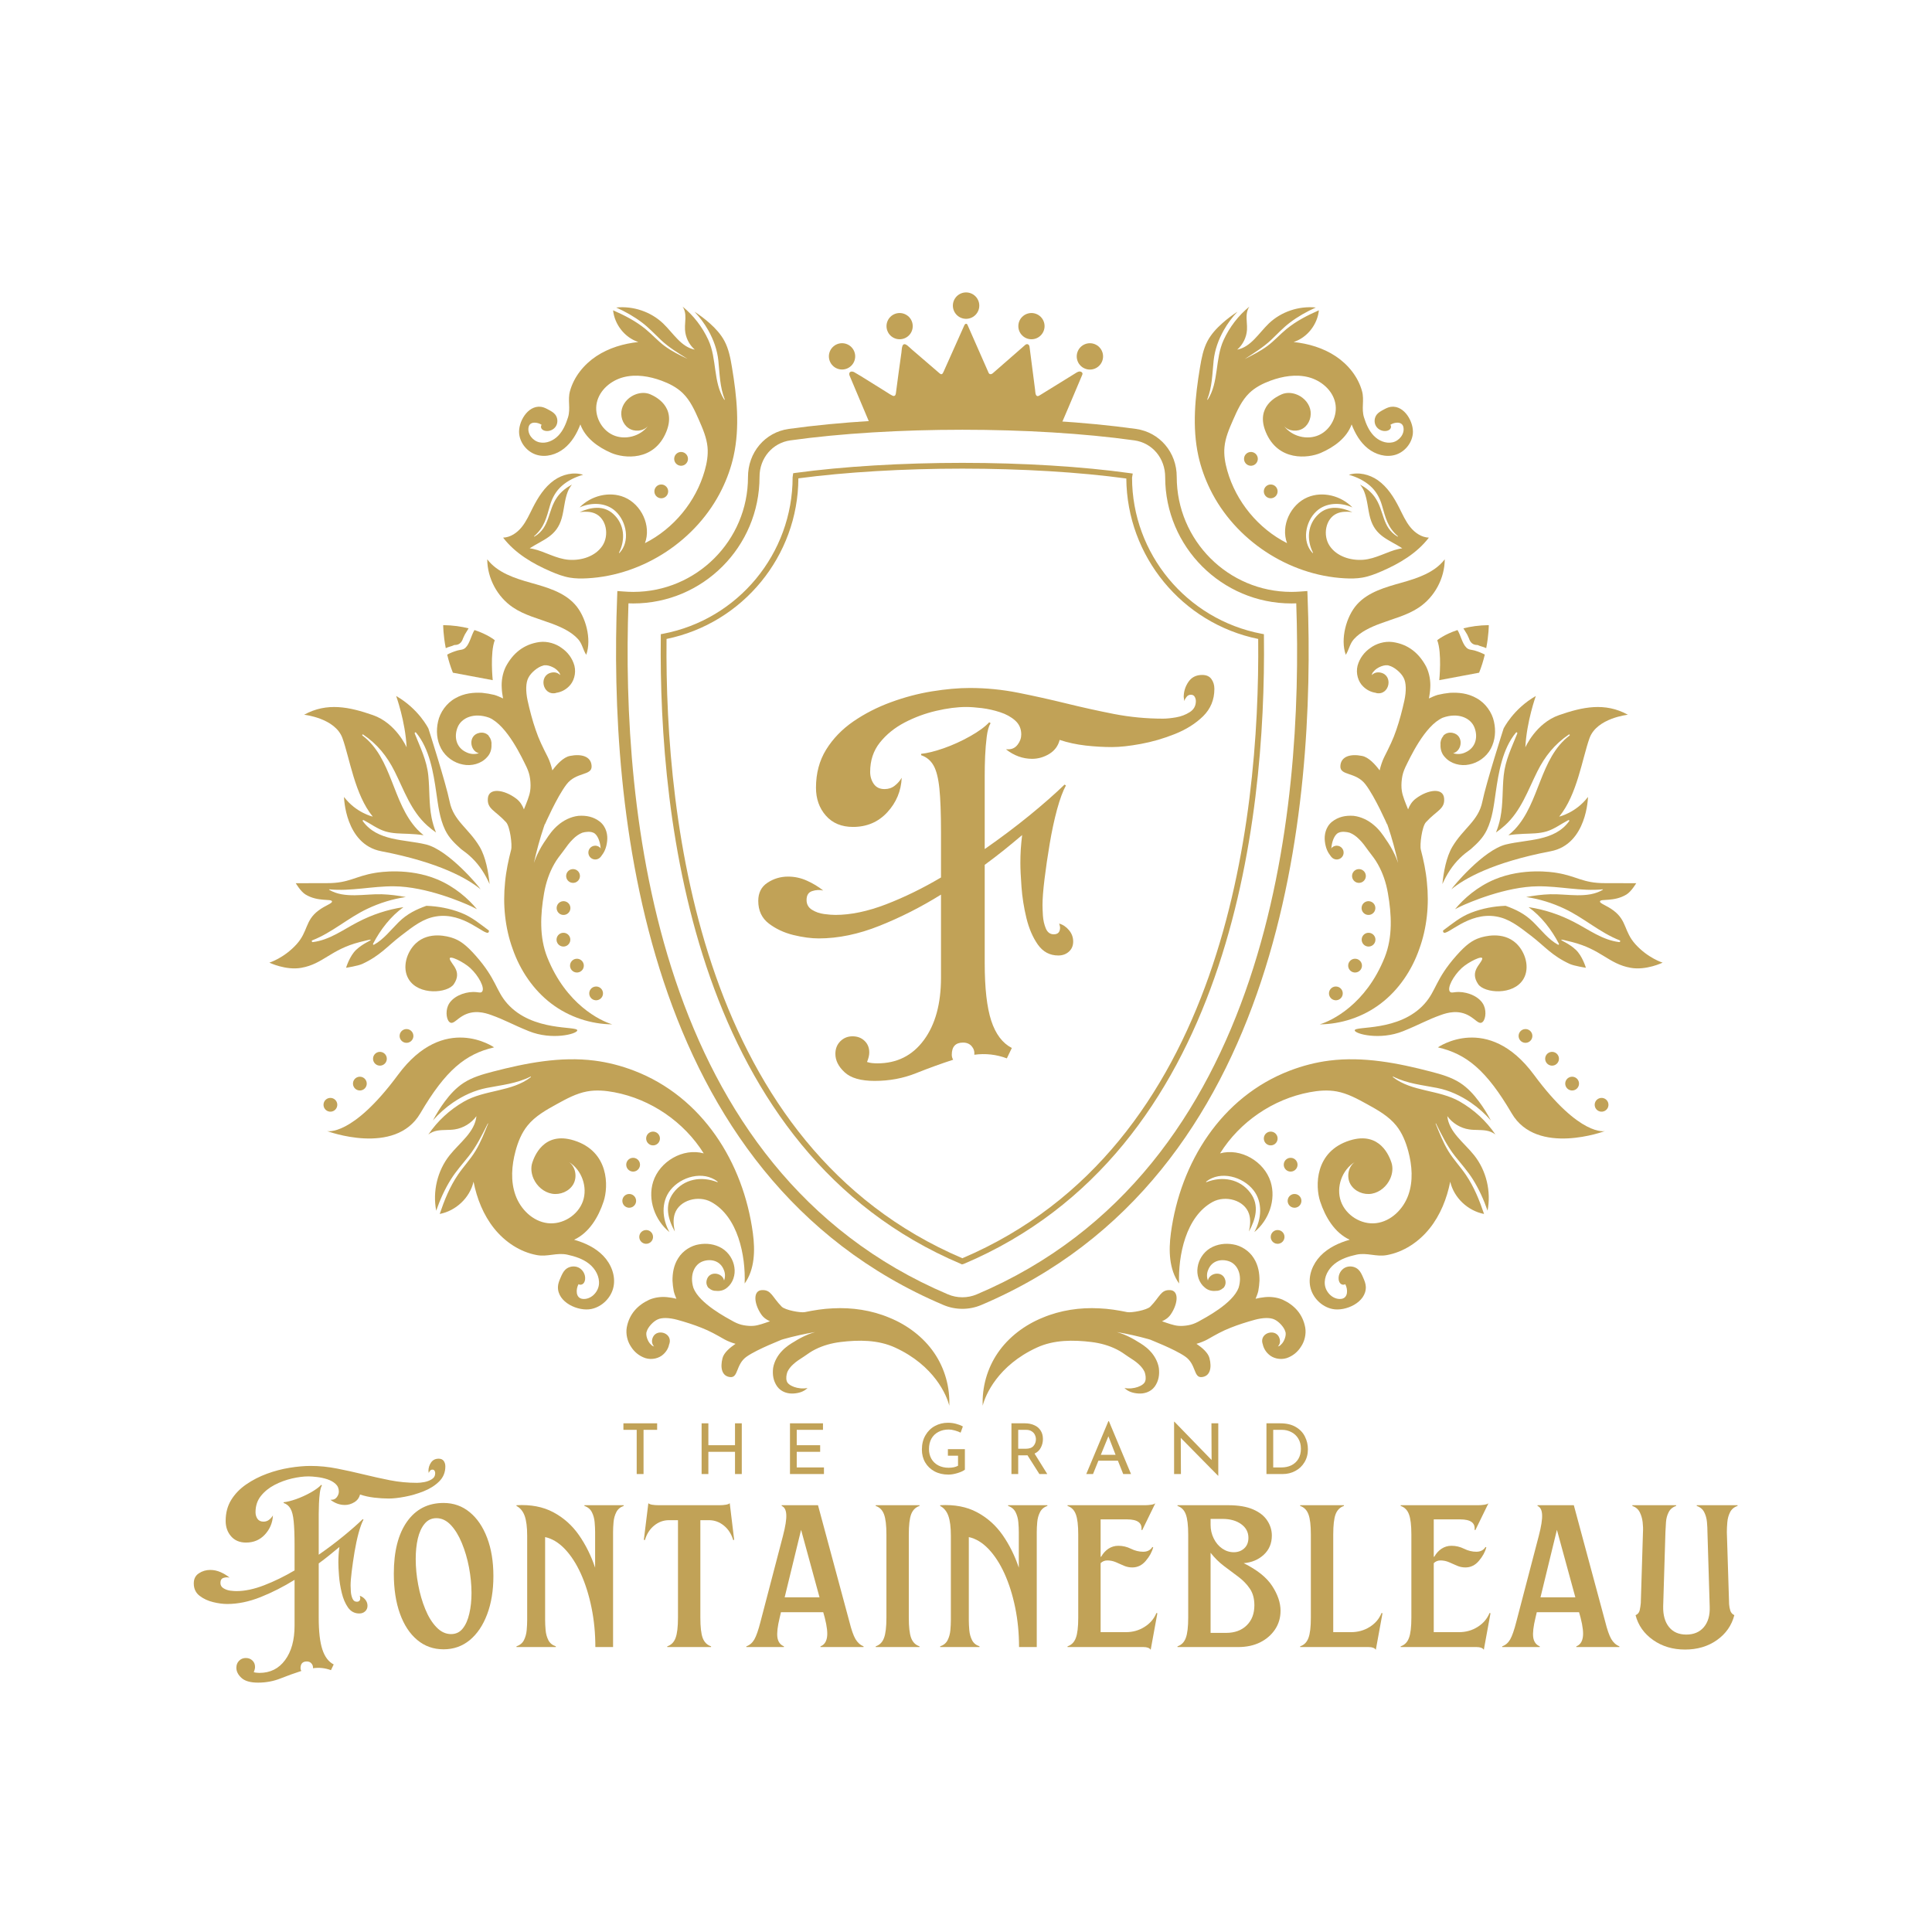 <svg xmlns="http://www.w3.org/2000/svg" xmlns:xlink="http://www.w3.org/1999/xlink" width="500" zoomAndPan="magnify" viewBox="0 0 375 375" height="500" preserveAspectRatio="xMidYMid meet" version="1.0"><defs><g/><clipPath id="a028854456"><path d="M 52.18 169 L 95 169 L 95 188 L 52.18 188 Z M 52.18 169 " clip-rule="nonzero"/></clipPath><clipPath id="3e02e7e49d"><path d="M 97 59.348 L 144 59.348 L 144 113 L 97 113 Z M 97 59.348 " clip-rule="nonzero"/></clipPath><clipPath id="5a8d75641d"><path d="M 280.012 169.027 L 322.715 169.027 L 322.715 188 L 280.012 188 Z M 280.012 169.027 " clip-rule="nonzero"/></clipPath><clipPath id="760785880d"><path d="M 231 59.348 L 278 59.348 L 278 113 L 231 113 Z M 231 59.348 " clip-rule="nonzero"/></clipPath><clipPath id="cb2d99ebc2"><path d="M 184 56.758 L 191 56.758 L 191 62 L 184 62 Z M 184 56.758 " clip-rule="nonzero"/></clipPath><clipPath id="d576980774"><path d="M 164 62 L 211 62 L 211 82.258 L 164 82.258 Z M 164 62 " clip-rule="nonzero"/></clipPath><clipPath id="c63897b2d6"><path d="M 160.891 66 L 166 66 L 166 72 L 160.891 72 Z M 160.891 66 " clip-rule="nonzero"/></clipPath><clipPath id="5294bd9849"><path d="M 208 66 L 214.141 66 L 214.141 72 L 208 72 Z M 208 66 " clip-rule="nonzero"/></clipPath></defs><path fill="#c1a257" d="M 121.984 117.109 C 120.582 157.355 126.98 227.086 184.012 251.242 C 185.781 251.988 187.809 251.988 189.574 251.242 C 246.605 227.086 253.008 157.355 251.602 117.109 C 251.289 117.125 250.98 117.129 250.668 117.129 C 237.156 117.129 226.16 106.133 226.16 92.621 C 226.172 88.938 223.656 85.961 220.184 85.477 C 200.523 82.727 173.062 82.727 153.406 85.477 C 149.93 85.961 147.418 88.938 147.426 92.547 C 147.426 106.133 136.434 117.129 122.918 117.129 C 122.605 117.129 122.297 117.125 121.984 117.109 Z M 186.793 254.043 C 185.547 254.043 184.297 253.797 183.137 253.305 C 124.316 228.395 118.199 156.512 119.785 115.883 L 119.828 114.719 L 120.988 114.805 C 121.633 114.852 122.273 114.887 122.918 114.887 C 135.195 114.887 145.184 104.898 145.184 92.621 C 145.168 87.809 148.496 83.898 153.094 83.254 C 172.934 80.48 200.648 80.48 220.492 83.254 C 225.09 83.898 228.418 87.809 228.402 92.555 C 228.402 104.898 238.391 114.887 250.668 114.887 C 251.312 114.887 251.953 114.852 252.598 114.805 L 253.758 114.719 L 253.801 115.883 C 255.387 156.512 249.27 228.398 190.449 253.305 C 189.289 253.797 188.039 254.043 186.793 254.043 " fill-opacity="1" fill-rule="nonzero"/><path fill="#c1a257" d="M 129.375 124.02 C 129.023 159.867 136.086 222.625 186.793 244.223 C 237.5 222.625 244.566 159.867 244.215 124.02 C 229.438 120.992 218.738 107.988 218.617 92.879 C 209.547 91.641 198.273 90.961 186.793 90.961 C 175.363 90.961 164.082 91.633 154.965 92.848 C 154.902 107.922 144.188 120.98 129.375 124.02 Z M 186.707 245.418 L 186.516 245.324 C 134.848 223.445 127.84 159.641 128.258 123.555 L 128.262 123.094 L 128.715 123.012 C 143.277 120.234 153.848 107.453 153.848 92.621 L 153.957 91.852 L 154.371 91.793 C 163.617 90.535 175.133 89.84 186.793 89.84 C 198.543 89.84 210.086 90.551 219.293 91.836 L 219.863 91.918 L 219.73 92.715 C 219.738 107.457 230.309 120.238 244.871 123.012 L 245.324 123.094 L 245.328 123.555 C 245.75 159.637 238.738 223.441 187.07 245.324 L 186.707 245.418 " fill-opacity="1" fill-rule="nonzero"/><path fill="#c1a257" d="M 86.395 161.082 C 87.164 162.676 88.27 163.703 89.496 164.805 C 90.246 165.344 90.969 165.91 91.629 166.555 C 93.109 167.992 94.199 169.738 95.031 171.602 C 94.812 169.363 94.293 166.379 93.105 164.363 C 90.969 160.766 88.039 159.344 87.281 155.617 C 86.523 151.891 83.156 141.414 83.156 141.414 C 83.156 141.414 81.285 137.602 76.895 135.094 C 76.895 135.094 78.676 140.004 78.926 145.062 C 78.926 145.062 76.891 140.367 72.379 138.801 C 67.875 137.234 63.484 136.266 59.027 138.73 C 59.027 138.73 65.047 139.363 66.465 143.258 C 67.879 147.164 68.859 154.258 72.359 158.508 C 72.359 158.508 69.109 157.773 66.773 154.684 C 66.773 154.684 66.938 163.879 74.012 165.227 C 85.312 167.387 90.789 170.562 93.285 172.613 C 93.051 172.156 87.082 164.984 82.691 163.91 C 78.52 162.891 73.266 163.324 70.422 159.387 C 70.332 159.266 70.453 159.121 70.59 159.191 C 72 159.918 73.262 160.906 74.793 161.371 C 76.223 161.805 77.742 161.785 79.211 161.844 C 80.234 161.883 81.234 161.961 82.219 162.117 C 81.789 161.762 81.379 161.391 80.996 160.996 C 76.117 155.828 76.152 147.141 70.355 142.77 C 70.227 142.676 70.352 142.488 70.484 142.57 C 73.25 144.457 75.113 146.762 76.609 149.75 C 78.434 153.398 79.781 157.414 82.902 160.215 C 83.445 160.711 84.035 161.164 84.629 161.582 C 84.234 160.613 83.957 159.625 83.773 158.719 C 83.234 156.02 83.418 153.258 83.133 150.527 C 82.828 147.555 81.582 145.098 80.496 142.367 C 80.434 142.215 80.637 142.047 80.754 142.195 C 83.371 145.348 84.121 149.93 84.684 153.855 C 85.043 156.301 85.316 158.816 86.395 161.082 " fill-opacity="1" fill-rule="nonzero"/><path fill="#c1a257" d="M 112.047 200.004 C 112.121 199.074 103.387 200.336 98.473 194.805 C 96.203 192.25 96.391 190.09 92.34 185.508 C 90.457 183.375 89.211 182.48 87.699 182.008 C 87.109 181.824 83.312 180.637 80.688 183.125 C 78.926 184.797 77.996 187.828 79.301 190.027 C 81.242 193.293 86.902 192.773 88.086 191.027 C 89.797 188.508 87.531 187.16 87.297 186.121 C 87.109 185.297 89.988 186.711 91.277 187.895 C 92.93 189.422 94.18 191.809 93.559 192.496 C 93.277 192.809 92.828 192.531 91.809 192.543 C 90.012 192.566 87.719 193.48 86.969 195.184 C 86.41 196.465 86.707 198.219 87.438 198.5 C 88.031 198.73 88.609 197.887 89.758 197.203 C 91.922 195.914 94.102 196.574 95.301 197 C 98.051 197.98 99.348 198.816 102.668 200.156 C 107.152 201.965 111.992 200.691 112.047 200.004 " fill-opacity="1" fill-rule="nonzero"/><path fill="#c1a257" d="M 88.195 125.191 C 89.031 125.227 89.602 124.785 89.883 123.887 C 89.996 123.648 90.098 123.41 90.215 123.172 C 90.465 122.754 90.707 122.348 90.953 121.961 C 89.582 121.613 87.945 121.363 86.023 121.336 C 86.023 121.336 86.016 123.195 86.523 125.805 C 87.074 125.527 87.695 125.457 88.195 125.191 " fill-opacity="1" fill-rule="nonzero"/><path fill="#c1a257" d="M 92.098 122.289 C 91.469 123.293 91.191 124.906 90.363 125.711 C 89.895 126.164 89.414 126.09 88.809 126.254 C 88.055 126.473 87.406 126.734 86.801 127.055 C 87.059 128.156 87.422 129.359 87.906 130.57 L 95.637 132.02 C 95.637 132.02 95.086 126.727 96.035 124.266 C 96.035 124.266 94.715 123.148 92.098 122.289 " fill-opacity="1" fill-rule="nonzero"/><g clip-path="url(#a028854456)"><path fill="#c1a257" d="M 89.453 177.156 C 87.293 176.32 85.047 175.902 82.762 175.816 C 80.809 176.52 79.062 177.34 77.395 178.977 C 75.875 180.473 74.48 182.336 72.586 183.371 C 72.457 183.438 72.363 183.285 72.414 183.18 C 73.844 180.434 75.836 177.855 78.309 176.078 C 75.223 176.531 72.215 177.535 69.461 178.973 C 66.586 180.453 64.012 182.449 60.723 182.859 C 60.531 182.875 60.41 182.598 60.609 182.523 C 64.477 181.012 67.566 178.156 71.312 176.391 C 73.668 175.273 76.191 174.488 78.773 174.113 C 77.242 173.832 75.699 173.625 74.102 173.574 C 70.828 173.473 66.84 174.48 63.887 172.703 C 63.848 172.68 63.867 172.621 63.91 172.621 C 68.145 173.035 72.234 171.988 76.477 172.031 C 82.746 172.082 89.906 175.184 91.543 175.953 C 91.879 176.113 92.227 176.289 92.578 176.477 C 90.859 174.395 88.227 172.09 84.871 170.688 C 79.367 168.395 73.691 169.277 72.824 169.426 C 68.883 170.074 67.797 171.422 63.516 171.418 C 60.285 171.426 57.41 171.43 57.41 171.43 C 57.41 171.43 58.355 173.051 59.305 173.625 C 61.734 175.098 64.312 174.391 64.441 174.957 C 64.523 175.371 63.156 175.715 61.809 176.738 C 59.184 178.707 59.816 180.793 57.559 183.285 C 55.121 185.977 52.285 186.848 52.285 186.848 C 52.285 186.848 55.473 188.391 58.488 187.852 C 62.762 187.09 64.152 184.301 69.871 182.844 C 71.445 182.445 71.93 182.328 71.957 182.418 C 72.027 182.586 70.531 183.055 69.152 184.34 C 67.867 185.52 67.172 187.844 67.172 187.844 C 67.172 187.844 69.449 187.5 70.328 187.094 C 73.793 185.492 75.156 183.68 77.801 181.648 C 80.328 179.695 82.152 178.297 84.59 177.887 C 90.02 176.957 94.16 181.742 94.824 180.969 C 94.887 180.902 94.914 180.777 94.902 180.617 C 93.188 179.355 91.586 177.977 89.453 177.156 " fill-opacity="1" fill-rule="nonzero"/></g><path fill="#c1a257" d="M 89.828 148.391 C 91.512 148.758 93.41 148.238 94.508 147 C 95.203 146.301 95.441 145.383 95.395 144.512 C 95.449 143.922 95.254 143.328 94.875 142.879 C 94.844 142.832 94.828 142.766 94.793 142.719 C 94.395 142.359 93.812 142.094 93.047 142.25 C 90.828 142.699 91.148 145.746 92.945 146.203 C 92.125 146.457 91.266 146.387 90.531 146.02 C 88.5 145.109 88.094 142.973 88.82 141.172 C 89.543 139.363 91.961 138.223 94.965 139.309 C 98.48 140.852 101.391 147.238 102.211 148.898 C 102.582 149.715 102.785 150.348 102.895 151.18 C 103 152.016 103.016 152.828 102.898 153.547 C 102.75 154.527 102.234 155.758 101.691 157.098 C 101.402 156.332 100.957 155.582 100.191 155.004 C 97.867 153.254 94.887 152.828 94.695 154.938 C 94.504 157.043 96.109 157.285 98.23 159.594 C 98.996 160.43 99.453 164 99.211 164.926 C 98.688 166.949 98.234 169.059 98.035 171.23 C 97.578 175.574 98.02 180.09 99.512 184.195 C 100.949 188.328 103.531 192.16 107.012 194.797 C 110.484 197.441 114.734 198.793 118.836 198.828 C 116.504 198.129 109.883 194.961 106.23 185.828 C 104.656 181.891 104.887 177.5 105.602 173.387 C 105.953 171.355 106.598 169.422 107.574 167.711 C 108.086 166.801 108.594 166.172 109.324 165.215 C 109.988 164.285 110.543 163.52 111.184 162.902 C 111.801 162.27 112.41 161.879 113.027 161.629 C 113.629 161.445 114.547 161.363 115.078 161.594 C 116.145 161.902 116.957 164.355 116.434 166.395 C 117.297 165.652 117.723 164.449 117.844 163.27 C 117.988 162.117 117.715 160.523 116.453 159.5 C 115.199 158.52 113.816 158.25 112.277 158.352 C 110.738 158.527 109.328 159.277 108.312 160.164 C 107.27 161.031 106.531 162.117 105.992 162.941 C 105.801 163.188 105.363 163.867 105.074 164.359 C 104.762 164.895 104.48 165.449 104.219 166.008 C 103.996 166.496 103.805 166.992 103.629 167.496 C 104.16 165.113 104.812 162.707 105.57 160.473 C 105.625 160.285 105.699 160.098 105.766 159.91 L 105.762 160.023 C 105.762 160.023 108.09 154.688 109.969 152.238 C 111.848 149.785 114.91 150.609 114.832 148.715 C 114.758 146.816 112.887 146.266 110.602 146.73 C 109.336 146.988 108.086 148.355 107.215 149.527 C 106.996 148.625 106.703 147.719 106.336 146.973 C 105.332 144.992 104.582 143.5 103.961 141.625 C 103.34 139.848 102.805 137.777 102.406 135.969 C 102.012 134.113 102.051 132.512 102.555 131.559 C 103.062 130.531 104.434 129.434 105.363 129.211 C 106.094 128.879 107.742 129.488 108.395 130.363 C 108.578 130.527 108.684 130.77 108.75 131.039 C 108.344 130.641 107.777 130.398 107.043 130.551 C 104.488 131.07 105.293 135.043 107.852 134.523 C 107.898 134.512 107.926 134.484 107.973 134.473 C 108.832 134.352 109.699 133.953 110.41 133.246 C 111.359 132.355 111.875 130.738 111.496 129.219 C 111.094 127.738 110.168 126.559 109.02 125.773 C 107.945 124.953 106.27 124.414 104.719 124.617 C 101.605 125.043 99.512 126.863 98.168 129.418 C 97.52 130.738 97.309 132.223 97.387 133.484 C 97.414 134.227 97.52 134.91 97.641 135.57 C 97.086 135.309 96.531 135.047 95.934 134.875 C 95.074 134.676 94.434 134.566 93.574 134.477 C 91.961 134.387 90.117 134.531 88.387 135.523 C 86.633 136.488 85.398 138.301 85.027 140.043 C 84.625 141.805 84.762 143.672 85.629 145.316 C 86.531 146.98 88.172 148.078 89.828 148.391 " fill-opacity="1" fill-rule="nonzero"/><path fill="#c1a257" d="M 142.543 245.98 C 142.781 247.434 142.262 249.023 141.156 249.906 C 140.531 250.469 139.738 250.633 139 250.555 C 138.496 250.578 137.996 250.387 137.633 250.043 C 137.59 250.016 137.535 250 137.5 249.969 C 137.211 249.613 137.008 249.105 137.172 248.461 C 137.652 246.59 140.234 246.992 140.543 248.543 C 140.797 247.852 140.773 247.121 140.492 246.48 C 139.801 244.711 138 244.273 136.438 244.816 C 134.867 245.355 133.793 247.363 134.586 249.969 C 135.75 253.031 141.066 255.781 142.445 256.551 C 143.125 256.902 143.656 257.102 144.359 257.23 C 145.066 257.355 145.758 257.402 146.375 257.332 C 147.215 257.25 148.285 256.863 149.449 256.457 C 148.812 256.176 148.191 255.77 147.734 255.09 C 146.34 253.039 146.105 250.48 147.906 250.406 C 149.711 250.332 149.848 251.711 151.723 253.617 C 152.402 254.305 155.426 254.848 156.223 254.68 C 157.969 254.32 159.785 254.023 161.641 253.949 C 165.363 253.746 169.191 254.312 172.621 255.762 C 176.078 257.16 179.23 259.523 181.328 262.598 C 183.43 265.668 184.402 269.348 184.254 272.844 C 183.762 270.828 181.348 265.051 173.727 261.555 C 170.438 260.043 166.688 260.051 163.156 260.484 C 161.41 260.695 159.738 261.164 158.234 261.922 C 157.441 262.316 156.883 262.727 156.035 263.309 C 155.219 263.832 154.539 264.27 153.988 264.789 C 153.422 265.289 153.062 265.793 152.824 266.305 C 152.641 266.809 152.531 267.586 152.707 268.051 C 152.922 268.969 154.977 269.766 156.738 269.41 C 156.066 270.113 155.023 270.426 154.016 270.477 C 153.027 270.551 151.684 270.25 150.863 269.133 C 150.082 268.023 149.91 266.832 150.062 265.527 C 150.277 264.223 150.977 263.055 151.777 262.227 C 152.562 261.379 153.516 260.793 154.242 260.371 C 154.461 260.219 155.059 259.875 155.488 259.652 C 155.957 259.402 156.441 259.191 156.93 258.988 C 157.355 258.82 157.789 258.68 158.223 258.551 C 156.172 258.902 154.094 259.355 152.16 259.902 C 151.996 259.945 151.832 260 151.672 260.047 C 151.766 260.051 147.125 261.801 144.957 263.297 C 142.789 264.793 143.359 267.438 141.746 267.293 C 140.137 267.145 139.746 265.527 140.242 263.605 C 140.516 262.535 141.73 261.531 142.766 260.836 C 142.008 260.613 141.25 260.324 140.629 259.98 C 138.984 259.043 137.746 258.34 136.172 257.727 C 134.688 257.125 132.949 256.582 131.426 256.164 C 129.859 255.75 128.492 255.711 127.66 256.098 C 126.766 256.488 125.773 257.609 125.543 258.391 C 125.23 258.996 125.68 260.43 126.395 261.023 C 126.527 261.188 126.73 261.289 126.957 261.355 C 126.633 260.992 126.453 260.5 126.609 259.883 C 127.164 257.727 130.512 258.582 129.957 260.738 C 129.949 260.781 129.922 260.801 129.91 260.84 C 129.773 261.566 129.398 262.289 128.766 262.863 C 127.965 263.633 126.562 264.004 125.289 263.617 C 124.043 263.207 123.078 262.371 122.457 261.359 C 121.805 260.406 121.422 258.961 121.656 257.648 C 122.152 255.012 123.793 253.309 126.027 252.273 C 127.18 251.781 128.453 251.664 129.523 251.781 C 130.156 251.84 130.734 251.953 131.289 252.09 C 131.09 251.605 130.891 251.117 130.77 250.602 C 130.637 249.863 130.57 249.312 130.531 248.574 C 130.527 247.199 130.727 245.637 131.645 244.203 C 132.543 242.75 134.137 241.777 135.637 241.535 C 137.152 241.266 138.742 241.465 140.105 242.273 C 141.484 243.113 142.348 244.559 142.543 245.98 " fill-opacity="1" fill-rule="nonzero"/><path fill="#c1a257" d="M 90.059 213.812 C 87.266 215.414 84.906 217.605 83.141 220.211 C 83.625 219.82 84.254 219.566 84.867 219.457 C 85.98 219.258 87.129 219.387 88.246 219.219 C 89.922 218.969 91.484 218.016 92.477 216.641 C 92.168 219.746 89.223 221.785 87.277 224.227 C 84.898 227.211 83.945 231.254 84.668 234.996 C 85.398 232.879 86.324 230.828 87.512 228.926 C 88.535 227.289 89.797 225.906 90.984 224.402 C 92.504 222.477 93.59 220.258 94.676 218.074 C 94.699 218.031 94.762 218.059 94.742 218.105 C 94.012 219.902 93.301 221.738 92.289 223.402 C 91.293 225.047 89.961 226.434 88.883 228.02 C 87.27 230.402 86.25 232.977 85.348 235.629 C 88.488 235.027 91.195 232.492 91.914 229.367 C 92.562 232.641 93.828 235.836 95.914 238.441 C 98 241.047 100.945 243.027 104.234 243.617 C 106.301 243.992 108.07 243.082 110.121 243.531 C 111.641 243.863 113.164 244.355 114.375 245.328 C 115.586 246.301 116.434 247.836 116.246 249.375 C 116.055 250.918 114.609 252.301 113.066 252.113 C 111.695 251.941 111.762 250.219 112.293 249.25 C 112.555 249.445 112.945 249.383 113.188 249.164 C 113.43 248.949 113.539 248.617 113.57 248.293 C 113.66 247.375 113.125 246.43 112.297 246.031 C 111.465 245.629 110.395 245.801 109.73 246.441 C 109.297 246.859 109.051 247.43 108.812 247.984 C 108.566 248.555 108.316 249.145 108.297 249.766 C 108.191 252.809 112.258 254.598 114.781 254.074 C 116.887 253.637 118.652 251.867 119.082 249.762 C 119.523 247.621 118.625 245.348 117.109 243.77 C 115.598 242.188 113.535 241.23 111.43 240.633 C 114.355 239.277 116.156 236.25 117.164 233.188 C 118.117 230.293 118.262 223.504 111.41 221.359 C 105.465 219.496 103.676 224.605 103.32 225.668 C 102.988 226.676 103.129 227.801 103.559 228.773 C 104.207 230.238 105.559 231.422 107.137 231.699 C 108.719 231.977 110.473 231.258 111.273 229.867 C 112.07 228.473 111.738 226.492 110.438 225.551 C 112.918 227.074 114.102 230.414 113.141 233.16 C 112.176 235.902 109.164 237.77 106.277 237.41 C 103.402 237.055 101.035 234.715 100.059 231.992 C 99.078 229.266 99.309 226.234 100.059 223.441 C 100.535 221.66 101.234 219.906 102.395 218.473 C 103.879 216.633 106.004 215.445 108.078 214.305 C 109.941 213.277 111.852 212.234 113.945 211.848 C 115.684 211.527 117.484 211.676 119.223 212.004 C 126.312 213.34 132.77 217.75 136.59 223.871 C 132.59 222.762 128.02 225.426 126.773 229.387 C 125.68 232.859 127.113 236.863 129.941 239.148 C 128.523 236.629 128.266 233.355 130.102 231.02 C 132.168 228.379 136.496 227.16 139.281 229.344 C 139.34 229.387 139.277 229.473 139.215 229.449 C 136.172 228.254 132.766 228.789 130.711 231.523 C 128.898 233.941 129.68 236.672 130.98 239.035 C 130.738 237.879 130.609 236.695 130.977 235.59 C 131.867 232.91 135.566 231.945 138.043 233.301 C 143.254 236.152 144.742 243.73 144.539 249.129 C 146.504 246.375 146.582 242.707 146.133 239.355 C 144.297 225.645 136.344 212.906 123.055 207.812 C 120.586 206.867 118.008 206.195 115.387 205.863 C 108.785 205.023 102.102 206.328 95.66 208.004 C 93.691 208.52 91.691 209.082 89.984 210.191 C 88.539 211.133 87.355 212.426 86.328 213.812 C 85.48 214.949 84.707 216.188 84.031 217.473 C 85.16 216.188 86.449 215.02 87.902 214.023 C 89.898 212.656 92.098 211.633 94.477 211.168 C 97.453 210.586 100.215 210.34 102.98 208.969 C 103.043 208.938 103.086 209.035 103.035 209.074 C 99.344 211.945 94.105 211.488 90.059 213.812 " fill-opacity="1" fill-rule="nonzero"/><g clip-path="url(#3e02e7e49d)"><path fill="#c1a257" d="M 137.492 65.992 C 136.324 63.453 134.613 61.242 132.5 59.516 C 132.801 59.965 132.969 60.527 133.016 61.066 C 133.102 62.043 132.902 63.027 132.961 64.004 C 133.047 65.473 133.746 66.898 134.859 67.863 C 132.199 67.355 130.668 64.652 128.707 62.777 C 126.312 60.492 122.891 59.355 119.602 59.688 C 121.375 60.48 123.074 61.441 124.629 62.617 C 125.961 63.625 127.059 64.828 128.27 65.973 C 129.816 67.43 131.648 68.543 133.449 69.652 C 131.918 68.938 130.391 68.18 129.027 67.176 C 127.688 66.188 126.59 64.93 125.301 63.875 C 123.371 62.293 121.223 61.211 119 60.227 C 119.281 62.984 121.262 65.523 123.902 66.387 C 121.023 66.691 118.164 67.539 115.75 69.137 C 113.336 70.738 111.395 73.133 110.629 75.926 C 110.145 77.684 110.793 79.281 110.246 81.023 C 109.84 82.309 109.297 83.59 108.363 84.559 C 107.426 85.531 106.035 86.145 104.719 85.859 C 103.402 85.578 102.316 84.219 102.602 82.902 C 102.855 81.727 104.336 81.922 105.133 82.457 C 104.945 82.664 104.969 83.008 105.137 83.234 C 105.309 83.461 105.586 83.582 105.863 83.633 C 106.648 83.781 107.508 83.395 107.918 82.707 C 108.328 82.02 108.262 81.082 107.762 80.457 C 107.434 80.051 106.961 79.793 106.5 79.543 C 106.023 79.285 105.535 79.023 105 78.961 C 102.379 78.637 100.516 82.008 100.773 84.23 C 100.984 86.082 102.379 87.746 104.164 88.281 C 105.98 88.828 108.016 88.23 109.5 87.043 C 110.98 85.859 111.973 84.152 112.648 82.379 C 113.594 85.012 116.07 86.801 118.641 87.91 C 121.066 88.961 126.922 89.613 129.309 83.859 C 131.379 78.867 127.105 76.922 126.215 76.535 C 125.367 76.168 124.387 76.203 123.512 76.496 C 122.191 76.941 121.066 78.02 120.707 79.363 C 120.344 80.711 120.824 82.281 121.969 83.078 C 123.109 83.879 124.848 83.746 125.762 82.695 C 124.254 84.719 121.273 85.484 118.977 84.438 C 116.68 83.391 115.301 80.641 115.836 78.176 C 116.363 75.719 118.57 73.855 121.004 73.219 C 123.434 72.586 126.035 73.023 128.395 73.887 C 129.895 74.438 131.355 75.18 132.504 76.289 C 133.98 77.719 134.84 79.648 135.668 81.527 C 136.406 83.219 137.16 84.949 137.332 86.789 C 137.473 88.32 137.207 89.863 136.789 91.34 C 135.082 97.363 130.77 102.602 125.184 105.426 C 126.453 102.059 124.504 97.898 121.18 96.512 C 118.258 95.297 114.688 96.227 112.496 98.492 C 114.781 97.465 117.629 97.496 119.508 99.262 C 121.629 101.258 122.344 105.09 120.242 107.328 C 120.199 107.375 120.129 107.316 120.156 107.262 C 121.426 104.723 121.227 101.742 119.023 99.75 C 117.078 97.996 114.652 98.461 112.512 99.398 C 113.527 99.281 114.562 99.262 115.488 99.664 C 117.734 100.645 118.281 103.914 116.918 105.949 C 115.555 107.984 112.891 108.824 110.445 108.656 C 107.938 108.48 105.781 107.047 103.457 106.539 C 103.242 106.492 103.027 106.449 102.812 106.422 C 105.484 104.703 108.051 104.098 109.039 100.547 C 109.512 98.863 109.559 97.07 110.195 95.449 C 110.391 94.961 110.672 94.488 111.008 94.062 C 109.902 94.652 108.918 95.422 108.172 96.457 C 106.277 99.09 106.809 102.336 103.746 104.148 C 103.695 104.176 103.637 104.105 103.684 104.066 C 105.68 102.336 106.07 100.465 106.766 98.059 C 107.195 96.594 107.922 95.293 109.082 94.281 C 110.27 93.246 111.684 92.578 113.184 92.152 C 111.34 91.562 109.184 92.074 107.57 93.207 C 105.684 94.531 104.418 96.559 103.379 98.617 C 102.738 99.887 102.156 101.207 101.258 102.316 C 100.363 103.422 99.078 104.309 97.656 104.355 C 99.969 107.383 103.375 109.395 106.871 110.902 C 108.07 111.422 109.301 111.895 110.586 112.117 C 111.707 112.309 112.855 112.312 113.992 112.25 C 124.922 111.664 135.293 104.805 140.109 94.977 C 141.121 92.918 141.902 90.742 142.395 88.504 C 143.633 82.863 143.023 76.984 142.074 71.289 C 141.785 69.543 141.453 67.773 140.625 66.207 C 139.926 64.887 138.898 63.766 137.785 62.77 C 136.867 61.949 135.855 61.184 134.797 60.496 C 135.82 61.574 136.727 62.777 137.477 64.113 C 138.504 65.941 139.219 67.922 139.434 70.016 C 139.703 72.633 139.703 75.039 140.672 77.539 C 140.695 77.594 140.609 77.625 140.578 77.578 C 138.383 74.16 139.184 69.668 137.492 65.992 " fill-opacity="1" fill-rule="nonzero"/></g><path fill="#c1a257" d="M 95.902 203.293 C 95.902 203.293 86.223 196.484 77.262 208.613 C 68.297 220.742 63.48 219.539 63.48 219.539 C 63.48 219.539 76.672 224.473 81.578 216.102 C 86.484 207.73 90.344 204.578 95.902 203.293 " fill-opacity="1" fill-rule="nonzero"/><path fill="#c1a257" d="M 62.805 214.27 C 62.898 213.535 63.566 213.02 64.301 213.113 C 65.035 213.207 65.555 213.875 65.457 214.609 C 65.363 215.344 64.695 215.859 63.961 215.766 C 63.23 215.672 62.711 215.004 62.805 214.27 " fill-opacity="1" fill-rule="nonzero"/><path fill="#c1a257" d="M 68.523 210.156 C 68.617 209.426 69.285 208.906 70.02 209 C 70.75 209.094 71.27 209.762 71.176 210.496 C 71.082 211.23 70.414 211.746 69.68 211.652 C 68.949 211.562 68.43 210.891 68.523 210.156 " fill-opacity="1" fill-rule="nonzero"/><path fill="#c1a257" d="M 72.418 205.332 C 72.512 204.602 73.18 204.082 73.914 204.176 C 74.645 204.27 75.164 204.941 75.07 205.672 C 74.977 206.406 74.309 206.922 73.574 206.832 C 72.84 206.734 72.324 206.066 72.418 205.332 " fill-opacity="1" fill-rule="nonzero"/><path fill="#c1a257" d="M 77.574 200.906 C 77.668 200.176 78.34 199.656 79.07 199.75 C 79.805 199.844 80.32 200.516 80.23 201.246 C 80.137 201.98 79.465 202.496 78.73 202.402 C 78 202.309 77.48 201.641 77.574 200.906 " fill-opacity="1" fill-rule="nonzero"/><path fill="#c1a257" d="M 114.379 192.965 C 114.297 192.23 114.824 191.57 115.559 191.488 C 116.293 191.402 116.953 191.934 117.035 192.668 C 117.117 193.402 116.59 194.062 115.855 194.145 C 115.121 194.23 114.461 193.699 114.379 192.965 " fill-opacity="1" fill-rule="nonzero"/><path fill="#c1a257" d="M 125.426 221.133 C 125.344 220.398 125.871 219.734 126.605 219.652 C 127.34 219.57 128.004 220.098 128.086 220.832 C 128.168 221.566 127.641 222.23 126.906 222.312 C 126.172 222.395 125.508 221.863 125.426 221.133 " fill-opacity="1" fill-rule="nonzero"/><path fill="#c1a257" d="M 127.023 95.527 C 126.941 94.793 127.469 94.129 128.203 94.047 C 128.938 93.965 129.602 94.496 129.684 95.227 C 129.766 95.965 129.238 96.625 128.504 96.707 C 127.77 96.789 127.105 96.262 127.023 95.527 " fill-opacity="1" fill-rule="nonzero"/><path fill="#c1a257" d="M 130.867 89.215 C 130.785 88.48 131.312 87.816 132.047 87.734 C 132.781 87.652 133.445 88.18 133.527 88.914 C 133.609 89.648 133.082 90.312 132.348 90.395 C 131.613 90.477 130.949 89.949 130.867 89.215 " fill-opacity="1" fill-rule="nonzero"/><path fill="#c1a257" d="M 121.559 226.219 C 121.477 225.484 122.004 224.82 122.738 224.738 C 123.473 224.656 124.133 225.184 124.219 225.918 C 124.301 226.652 123.77 227.316 123.035 227.398 C 122.305 227.48 121.641 226.953 121.559 226.219 " fill-opacity="1" fill-rule="nonzero"/><path fill="#c1a257" d="M 120.805 233.234 C 120.723 232.5 121.25 231.84 121.984 231.758 C 122.719 231.676 123.379 232.203 123.461 232.938 C 123.543 233.672 123.016 234.332 122.281 234.414 C 121.547 234.496 120.887 233.969 120.805 233.234 " fill-opacity="1" fill-rule="nonzero"/><path fill="#c1a257" d="M 124.09 240.234 C 124.008 239.5 124.535 238.84 125.27 238.758 C 126.004 238.672 126.664 239.203 126.746 239.934 C 126.832 240.672 126.301 241.332 125.566 241.414 C 124.832 241.496 124.172 240.969 124.09 240.234 " fill-opacity="1" fill-rule="nonzero"/><path fill="#c1a257" d="M 110.652 187.578 C 110.57 186.844 111.098 186.184 111.832 186.098 C 112.566 186.016 113.227 186.547 113.312 187.281 C 113.395 188.012 112.867 188.676 112.129 188.758 C 111.398 188.84 110.734 188.312 110.652 187.578 " fill-opacity="1" fill-rule="nonzero"/><path fill="#c1a257" d="M 108.031 182.539 C 107.949 181.805 108.477 181.145 109.211 181.059 C 109.945 180.977 110.609 181.504 110.691 182.238 C 110.773 182.973 110.246 183.637 109.512 183.719 C 108.777 183.801 108.113 183.273 108.031 182.539 " fill-opacity="1" fill-rule="nonzero"/><path fill="#c1a257" d="M 108.051 176.402 C 107.969 175.668 108.496 175.008 109.23 174.926 C 109.965 174.844 110.625 175.371 110.707 176.105 C 110.793 176.84 110.262 177.5 109.527 177.582 C 108.793 177.668 108.133 177.137 108.051 176.402 " fill-opacity="1" fill-rule="nonzero"/><path fill="#c1a257" d="M 109.898 170.18 C 109.816 169.445 110.344 168.781 111.078 168.699 C 111.812 168.617 112.477 169.148 112.559 169.879 C 112.641 170.613 112.113 171.277 111.379 171.359 C 110.645 171.441 109.98 170.914 109.898 170.18 " fill-opacity="1" fill-rule="nonzero"/><path fill="#c1a257" d="M 114.211 165.637 C 114.125 164.902 114.652 164.238 115.391 164.156 C 116.125 164.074 116.785 164.602 116.867 165.336 C 116.949 166.07 116.422 166.734 115.688 166.816 C 114.953 166.898 114.293 166.371 114.211 165.637 " fill-opacity="1" fill-rule="nonzero"/><path fill="#c1a257" d="M 107.129 121.047 C 104.566 120.086 101.84 119.434 99.57 117.902 C 96.523 115.852 94.59 112.234 94.574 108.559 C 96.539 111.141 99.855 112.227 102.977 113.105 C 106.102 113.984 109.43 114.906 111.598 117.316 C 113.703 119.645 114.879 124.078 113.785 127.098 C 113.16 126.137 113.023 124.98 112.215 124.07 C 110.906 122.613 108.926 121.719 107.129 121.047 " fill-opacity="1" fill-rule="nonzero"/><path fill="#c1a257" d="M 288.602 161.082 C 287.836 162.676 286.73 163.703 285.5 164.805 C 284.75 165.344 284.031 165.91 283.371 166.555 C 281.891 167.992 280.801 169.738 279.965 171.602 C 280.184 169.363 280.707 166.379 281.895 164.363 C 284.031 160.766 286.957 159.344 287.719 155.617 C 288.477 151.891 291.844 141.414 291.844 141.414 C 291.844 141.414 293.711 137.602 298.102 135.094 C 298.102 135.094 296.324 140.004 296.07 145.062 C 296.07 145.062 298.109 140.367 302.621 138.801 C 307.121 137.234 311.512 136.266 315.973 138.73 C 315.973 138.73 309.953 139.363 308.531 143.258 C 307.121 147.164 306.141 154.258 302.637 158.508 C 302.637 158.508 305.887 157.773 308.227 154.684 C 308.227 154.684 308.059 163.879 300.988 165.227 C 289.688 167.387 284.207 170.562 281.715 172.613 C 281.949 172.156 287.918 164.984 292.305 163.91 C 296.48 162.891 301.73 163.324 304.574 159.387 C 304.664 159.266 304.543 159.121 304.41 159.191 C 302.996 159.918 301.738 160.906 300.207 161.371 C 298.777 161.805 297.258 161.785 295.785 161.844 C 294.762 161.883 293.762 161.961 292.781 162.117 C 293.207 161.762 293.621 161.391 294.004 160.996 C 298.883 155.828 298.848 147.141 304.645 142.77 C 304.77 142.676 304.648 142.488 304.512 142.57 C 301.75 144.457 299.887 146.762 298.391 149.75 C 296.566 153.398 295.219 157.414 292.098 160.215 C 291.555 160.711 290.965 161.164 290.371 161.582 C 290.762 160.613 291.043 159.625 291.223 158.719 C 291.762 156.02 291.582 153.258 291.867 150.527 C 292.172 147.555 293.418 145.098 294.504 142.367 C 294.566 142.215 294.363 142.047 294.246 142.195 C 291.625 145.348 290.875 149.93 290.312 153.855 C 289.957 156.301 289.68 158.816 288.602 161.082 " fill-opacity="1" fill-rule="nonzero"/><path fill="#c1a257" d="M 262.953 200.004 C 262.879 199.074 271.613 200.336 276.523 194.805 C 278.793 192.25 278.605 190.09 282.66 185.508 C 284.543 183.375 285.785 182.48 287.301 182.008 C 287.887 181.824 291.684 180.637 294.312 183.125 C 296.074 184.797 297 187.828 295.699 190.027 C 293.758 193.293 288.098 192.773 286.91 191.027 C 285.199 188.508 287.465 187.16 287.703 186.121 C 287.891 185.297 285.008 186.711 283.723 187.895 C 282.07 189.422 280.82 191.809 281.441 192.496 C 281.723 192.809 282.168 192.531 283.191 192.543 C 284.988 192.566 287.281 193.48 288.027 195.184 C 288.59 196.465 288.289 198.219 287.559 198.5 C 286.969 198.73 286.391 197.887 285.238 197.203 C 283.074 195.914 280.895 196.574 279.695 197 C 276.949 197.98 275.652 198.816 272.332 200.156 C 267.848 201.965 263.008 200.691 262.953 200.004 " fill-opacity="1" fill-rule="nonzero"/><path fill="#c1a257" d="M 286.805 125.191 C 285.965 125.227 285.395 124.785 285.113 123.887 C 285 123.648 284.898 123.41 284.785 123.172 C 284.535 122.754 284.293 122.348 284.047 121.961 C 285.418 121.613 287.055 121.363 288.973 121.336 C 288.973 121.336 288.984 123.195 288.473 125.805 C 287.926 125.527 287.301 125.457 286.805 125.191 " fill-opacity="1" fill-rule="nonzero"/><path fill="#c1a257" d="M 282.898 122.289 C 283.527 123.293 283.805 124.906 284.637 125.711 C 285.105 126.164 285.586 126.09 286.188 126.254 C 286.941 126.473 287.594 126.734 288.199 127.055 C 287.941 128.156 287.578 129.359 287.094 130.57 L 279.363 132.02 C 279.363 132.02 279.91 126.727 278.965 124.266 C 278.965 124.266 280.281 123.148 282.898 122.289 " fill-opacity="1" fill-rule="nonzero"/><g clip-path="url(#5a8d75641d)"><path fill="#c1a257" d="M 285.547 177.156 C 287.703 176.32 289.949 175.902 292.238 175.816 C 294.191 176.52 295.938 177.34 297.602 178.977 C 299.125 180.473 300.516 182.336 302.414 183.371 C 302.539 183.438 302.637 183.285 302.582 183.18 C 301.152 180.434 299.16 177.855 296.691 176.078 C 299.777 176.531 302.781 177.535 305.535 178.973 C 308.41 180.453 310.988 182.449 314.277 182.859 C 314.465 182.875 314.59 182.598 314.387 182.523 C 310.523 181.012 307.43 178.156 303.684 176.391 C 301.328 175.273 298.809 174.488 296.227 174.113 C 297.754 173.832 299.297 173.625 300.898 173.574 C 304.172 173.473 308.16 174.48 311.113 172.703 C 311.152 172.68 311.133 172.621 311.086 172.621 C 306.852 173.035 302.766 171.988 298.52 172.031 C 292.254 172.082 285.094 175.184 283.453 175.953 C 283.121 176.113 282.77 176.289 282.422 176.477 C 284.141 174.395 286.77 172.09 290.125 170.688 C 295.629 168.395 301.309 169.277 302.176 169.426 C 306.117 170.074 307.203 171.422 311.484 171.418 C 314.715 171.426 317.59 171.43 317.59 171.43 C 317.59 171.43 316.641 173.051 315.691 173.625 C 313.262 175.098 310.684 174.391 310.559 174.957 C 310.473 175.371 311.84 175.715 313.188 176.738 C 315.812 178.707 315.184 180.793 317.441 183.285 C 319.875 185.977 322.715 186.848 322.715 186.848 C 322.715 186.848 319.527 188.391 316.512 187.852 C 312.234 187.09 310.848 184.301 305.125 182.844 C 303.551 182.445 303.07 182.328 303.039 182.418 C 302.973 182.586 304.469 183.055 305.848 184.34 C 307.129 185.52 307.824 187.844 307.824 187.844 C 307.824 187.844 305.551 187.5 304.668 187.094 C 301.203 185.492 299.844 183.68 297.199 181.648 C 294.668 179.695 292.844 178.297 290.41 177.887 C 284.98 176.957 280.84 181.742 280.176 180.969 C 280.113 180.902 280.086 180.777 280.094 180.617 C 281.812 179.355 283.41 177.977 285.547 177.156 " fill-opacity="1" fill-rule="nonzero"/></g><path fill="#c1a257" d="M 285.172 148.391 C 283.484 148.758 281.59 148.238 280.492 147 C 279.797 146.301 279.559 145.383 279.605 144.512 C 279.551 143.922 279.746 143.328 280.125 142.879 C 280.156 142.832 280.168 142.766 280.203 142.719 C 280.605 142.359 281.188 142.094 281.949 142.25 C 284.168 142.699 283.852 145.746 282.055 146.203 C 282.875 146.457 283.734 146.387 284.465 146.02 C 286.496 145.109 286.906 142.973 286.176 141.172 C 285.457 139.363 283.035 138.223 280.031 139.309 C 276.516 140.852 273.605 147.238 272.785 148.898 C 272.414 149.715 272.211 150.348 272.105 151.18 C 271.996 152.016 271.98 152.828 272.102 153.547 C 272.25 154.527 272.766 155.758 273.309 157.098 C 273.598 156.332 274.043 155.582 274.809 155.004 C 277.129 153.254 280.113 152.828 280.301 154.938 C 280.496 157.043 278.887 157.285 276.77 159.594 C 276.004 160.43 275.543 164 275.785 164.926 C 276.312 166.949 276.766 169.059 276.961 171.23 C 277.422 175.574 276.98 180.09 275.484 184.195 C 274.051 188.328 271.469 192.16 267.988 194.797 C 264.516 197.441 260.266 198.793 256.16 198.828 C 258.496 198.129 265.117 194.961 268.766 185.828 C 270.34 181.891 270.113 177.5 269.395 173.387 C 269.047 171.355 268.398 169.422 267.422 167.711 C 266.914 166.801 266.402 166.172 265.672 165.215 C 265.008 164.285 264.457 163.52 263.816 162.902 C 263.199 162.27 262.59 161.879 261.973 161.629 C 261.371 161.445 260.453 161.363 259.918 161.594 C 258.855 161.902 258.043 164.355 258.566 166.395 C 257.699 165.652 257.273 164.449 257.152 163.27 C 257.012 162.117 257.285 160.523 258.543 159.5 C 259.801 158.52 261.184 158.25 262.723 158.352 C 264.258 158.527 265.668 159.277 266.688 160.164 C 267.727 161.031 268.469 162.117 269.004 162.941 C 269.195 163.188 269.633 163.867 269.922 164.359 C 270.238 164.895 270.516 165.449 270.781 166.008 C 271.004 166.496 271.191 166.992 271.371 167.496 C 270.836 165.113 270.188 162.707 269.43 160.473 C 269.371 160.285 269.297 160.098 269.234 159.91 L 269.238 160.023 C 269.238 160.023 266.91 154.688 265.031 152.238 C 263.152 149.785 260.09 150.609 260.164 148.715 C 260.242 146.816 262.113 146.266 264.395 146.73 C 265.664 146.988 266.91 148.355 267.785 149.527 C 268 148.625 268.297 147.719 268.664 146.973 C 269.664 144.992 270.414 143.5 271.039 141.625 C 271.656 139.848 272.191 137.777 272.59 135.969 C 272.984 134.113 272.949 132.512 272.445 131.559 C 271.934 130.531 270.562 129.434 269.637 129.211 C 268.906 128.879 267.258 129.488 266.602 130.363 C 266.422 130.527 266.312 130.77 266.246 131.039 C 266.652 130.641 267.223 130.398 267.953 130.551 C 270.512 131.07 269.707 135.043 267.145 134.523 C 267.098 134.512 267.07 134.484 267.027 134.473 C 266.168 134.352 265.301 133.953 264.59 133.246 C 263.641 132.355 263.125 130.738 263.5 129.219 C 263.906 127.738 264.832 126.559 265.977 125.773 C 267.055 124.953 268.727 124.414 270.281 124.617 C 273.395 125.043 275.488 126.863 276.832 129.418 C 277.477 130.738 277.688 132.223 277.613 133.484 C 277.582 134.227 277.48 134.91 277.355 135.57 C 277.914 135.309 278.469 135.047 279.066 134.875 C 279.926 134.676 280.562 134.566 281.426 134.477 C 283.035 134.387 284.883 134.531 286.609 135.523 C 288.367 136.488 289.598 138.301 289.973 140.043 C 290.375 141.805 290.234 143.672 289.371 145.316 C 288.465 146.98 286.828 148.078 285.172 148.391 " fill-opacity="1" fill-rule="nonzero"/><path fill="#c1a257" d="M 232.457 245.98 C 232.219 247.434 232.738 249.023 233.844 249.906 C 234.469 250.469 235.258 250.633 236 250.555 C 236.5 250.578 237 250.387 237.367 250.043 C 237.406 250.016 237.461 250 237.496 249.969 C 237.789 249.613 237.992 249.105 237.824 248.461 C 237.344 246.59 234.766 246.992 234.453 248.543 C 234.199 247.852 234.223 247.121 234.508 246.48 C 235.195 244.711 236.996 244.273 238.562 244.816 C 240.133 245.355 241.207 247.363 240.41 249.969 C 239.25 253.031 233.93 255.781 232.555 256.551 C 231.875 256.902 231.344 257.102 230.641 257.23 C 229.934 257.355 229.238 257.402 228.625 257.332 C 227.781 257.25 226.711 256.863 225.547 256.457 C 226.188 256.176 226.809 255.77 227.266 255.09 C 228.656 253.039 228.895 250.48 227.09 250.406 C 225.289 250.332 225.152 251.711 223.273 253.617 C 222.598 254.305 219.574 254.848 218.777 254.68 C 217.031 254.32 215.215 254.023 213.355 253.949 C 209.637 253.746 205.809 254.312 202.375 255.762 C 198.918 257.16 195.766 259.523 193.668 262.598 C 191.566 265.668 190.594 269.348 190.742 272.844 C 191.238 270.828 193.648 265.051 201.273 261.555 C 204.559 260.043 208.312 260.051 211.844 260.484 C 213.586 260.695 215.262 261.164 216.762 261.922 C 217.555 262.316 218.117 262.727 218.961 263.309 C 219.781 263.832 220.461 264.27 221.012 264.789 C 221.574 265.289 221.934 265.793 222.172 266.305 C 222.359 266.809 222.465 267.586 222.293 268.051 C 222.078 268.969 220.02 269.766 218.262 269.41 C 218.934 270.113 219.973 270.426 220.98 270.477 C 221.969 270.551 223.316 270.25 224.133 269.133 C 224.914 268.023 225.086 266.832 224.934 265.527 C 224.719 264.223 224.02 263.055 223.223 262.227 C 222.438 261.379 221.48 260.793 220.758 260.371 C 220.539 260.219 219.941 259.875 219.512 259.652 C 219.039 259.402 218.555 259.191 218.07 258.988 C 217.645 258.82 217.211 258.68 216.777 258.551 C 218.828 258.902 220.902 259.355 222.84 259.902 C 223 259.945 223.164 260 223.328 260.047 C 223.23 260.051 227.875 261.801 230.039 263.297 C 232.207 264.793 231.637 267.438 233.25 267.293 C 234.863 267.145 235.254 265.527 234.758 263.605 C 234.484 262.535 233.27 261.531 232.234 260.836 C 232.992 260.613 233.75 260.324 234.371 259.98 C 236.012 259.043 237.254 258.34 238.824 257.727 C 240.312 257.125 242.051 256.582 243.574 256.164 C 245.137 255.75 246.504 255.711 247.336 256.098 C 248.23 256.488 249.227 257.609 249.457 258.391 C 249.77 258.996 249.32 260.43 248.602 261.023 C 248.473 261.188 248.27 261.289 248.043 261.355 C 248.367 260.992 248.547 260.5 248.387 259.883 C 247.836 257.727 244.484 258.582 245.039 260.738 C 245.051 260.781 245.074 260.801 245.086 260.84 C 245.223 261.566 245.602 262.289 246.234 262.863 C 247.035 263.633 248.434 264.004 249.711 263.617 C 250.953 263.207 251.918 262.371 252.539 261.359 C 253.191 260.406 253.578 258.961 253.34 257.648 C 252.844 255.012 251.203 253.309 248.973 252.273 C 247.82 251.781 246.547 251.664 245.477 251.781 C 244.844 251.84 244.266 251.953 243.707 252.09 C 243.906 251.605 244.109 251.117 244.23 250.602 C 244.363 249.863 244.43 249.312 244.465 248.574 C 244.473 247.199 244.273 245.637 243.352 244.203 C 242.457 242.75 240.859 241.777 239.359 241.535 C 237.844 241.266 236.258 241.465 234.895 242.273 C 233.516 243.113 232.652 244.559 232.457 245.98 " fill-opacity="1" fill-rule="nonzero"/><path fill="#c1a257" d="M 270.367 209.074 C 270.312 209.035 270.359 208.938 270.422 208.969 C 273.188 210.34 275.949 210.586 278.926 211.168 C 281.305 211.633 283.504 212.656 285.5 214.023 C 286.953 215.02 288.242 216.188 289.371 217.473 C 288.695 216.188 287.922 214.949 287.074 213.812 C 286.047 212.426 284.863 211.133 283.418 210.191 C 281.707 209.082 279.711 208.52 277.738 208.004 C 271.301 206.328 264.617 205.023 258.016 205.863 C 255.391 206.195 252.816 206.867 250.348 207.812 C 237.055 212.906 229.105 225.645 227.266 239.355 C 226.82 242.707 226.898 246.375 228.859 249.129 C 228.656 243.73 230.148 236.152 235.359 233.301 C 237.836 231.945 241.535 232.91 242.426 235.59 C 242.793 236.695 242.66 237.879 242.422 239.035 C 243.719 236.672 244.504 233.941 242.691 231.523 C 240.633 228.789 237.23 228.254 234.188 229.449 C 234.125 229.473 234.062 229.387 234.121 229.344 C 236.906 227.16 241.23 228.379 243.301 231.02 C 245.133 233.355 244.875 236.629 243.461 239.148 C 246.285 236.863 247.723 232.859 246.629 229.387 C 245.383 225.426 240.812 222.762 236.812 223.871 C 240.633 217.75 247.09 213.34 254.18 212.004 C 255.918 211.676 257.715 211.527 259.457 211.848 C 261.551 212.234 263.457 213.277 265.324 214.305 C 267.395 215.445 269.523 216.633 271.008 218.473 C 272.164 219.906 272.863 221.66 273.344 223.441 C 274.094 226.234 274.324 229.266 273.344 231.992 C 272.367 234.715 269.996 237.055 267.125 237.41 C 264.238 237.77 261.227 235.902 260.262 233.16 C 259.297 230.414 260.484 227.074 262.961 225.551 C 261.66 226.492 261.328 228.473 262.129 229.867 C 262.93 231.258 264.68 231.977 266.262 231.699 C 267.844 231.422 269.195 230.238 269.844 228.773 C 270.273 227.801 270.414 226.676 270.082 225.668 C 269.727 224.605 267.934 219.496 261.992 221.359 C 255.141 223.504 255.285 230.293 256.238 233.188 C 257.246 236.25 259.047 239.277 261.973 240.633 C 259.867 241.23 257.809 242.188 256.293 243.77 C 254.777 245.348 253.879 247.621 254.316 249.762 C 254.75 251.867 256.516 253.637 258.617 254.074 C 261.145 254.598 265.207 252.809 265.105 249.766 C 265.086 249.145 264.836 248.555 264.59 247.984 C 264.352 247.43 264.102 246.859 263.672 246.441 C 263.008 245.801 261.938 245.629 261.105 246.031 C 260.277 246.43 259.742 247.375 259.828 248.293 C 259.859 248.617 259.969 248.949 260.211 249.164 C 260.453 249.383 260.848 249.445 261.109 249.25 C 261.641 250.219 261.707 251.941 260.336 252.113 C 258.793 252.301 257.348 250.918 257.156 249.375 C 256.969 247.836 257.816 246.301 259.027 245.328 C 260.238 244.355 261.762 243.863 263.277 243.531 C 265.332 243.082 267.102 243.992 269.168 243.617 C 272.453 243.027 275.402 241.047 277.488 238.441 C 279.574 235.836 280.84 232.641 281.488 229.367 C 282.207 232.492 284.914 235.027 288.055 235.629 C 287.152 232.977 286.133 230.402 284.516 228.02 C 283.438 226.434 282.109 225.047 281.109 223.402 C 280.098 221.738 279.391 219.902 278.656 218.105 C 278.641 218.059 278.703 218.031 278.727 218.074 C 279.812 220.258 280.898 222.477 282.418 224.402 C 283.602 225.906 284.867 227.289 285.891 228.926 C 287.078 230.828 288.004 232.879 288.734 234.996 C 289.453 231.254 288.504 227.211 286.125 224.227 C 284.18 221.785 281.234 219.746 280.922 216.641 C 281.918 218.016 283.48 218.969 285.16 219.219 C 286.273 219.387 287.422 219.258 288.535 219.457 C 289.148 219.566 289.777 219.82 290.262 220.211 C 288.496 217.605 286.137 215.414 283.344 213.812 C 279.297 211.488 274.059 211.945 270.367 209.074 " fill-opacity="1" fill-rule="nonzero"/><g clip-path="url(#760785880d)"><path fill="#c1a257" d="M 234.422 77.578 C 234.391 77.625 234.305 77.594 234.328 77.539 C 235.297 75.039 235.293 72.633 235.562 70.016 C 235.781 67.922 236.496 65.941 237.523 64.113 C 238.27 62.777 239.176 61.574 240.199 60.496 C 239.141 61.184 238.133 61.949 237.215 62.77 C 236.098 63.766 235.07 64.887 234.371 66.207 C 233.547 67.773 233.215 69.543 232.922 71.289 C 231.973 76.984 231.367 82.863 232.605 88.504 C 233.098 90.742 233.879 92.918 234.887 94.977 C 239.703 104.805 250.078 111.664 261.008 112.25 C 262.145 112.312 263.289 112.309 264.414 112.117 C 265.699 111.895 266.926 111.422 268.125 110.902 C 271.625 109.395 275.027 107.383 277.344 104.355 C 275.922 104.309 274.637 103.422 273.738 102.316 C 272.84 101.207 272.258 99.887 271.617 98.617 C 270.582 96.559 269.312 94.531 267.43 93.207 C 265.812 92.074 263.66 91.562 261.816 92.152 C 263.312 92.578 264.727 93.246 265.918 94.281 C 267.074 95.293 267.805 96.594 268.23 98.059 C 268.93 100.465 269.316 102.336 271.316 104.066 C 271.359 104.105 271.301 104.176 271.254 104.148 C 268.188 102.336 268.723 99.09 266.824 96.457 C 266.078 95.422 265.098 94.652 263.992 94.062 C 264.324 94.488 264.609 94.961 264.801 95.449 C 265.441 97.07 265.488 98.863 265.957 100.547 C 266.945 104.098 269.516 104.703 272.188 106.422 C 271.969 106.449 271.758 106.492 271.543 106.539 C 269.215 107.047 267.062 108.48 264.551 108.656 C 262.105 108.824 259.445 107.984 258.082 105.949 C 256.715 103.914 257.262 100.645 259.508 99.664 C 260.438 99.262 261.469 99.281 262.488 99.398 C 260.344 98.461 257.922 97.996 255.977 99.75 C 253.77 101.742 253.574 104.723 254.844 107.262 C 254.871 107.316 254.801 107.375 254.758 107.328 C 252.652 105.09 253.371 101.258 255.488 99.262 C 257.367 97.496 260.215 97.465 262.504 98.492 C 260.312 96.227 256.738 95.297 253.82 96.512 C 250.496 97.898 248.547 102.059 249.816 105.426 C 244.23 102.602 239.918 97.363 238.211 91.34 C 237.793 89.863 237.523 88.32 237.668 86.789 C 237.836 84.949 238.59 83.219 239.332 81.527 C 240.156 79.648 241.02 77.719 242.492 76.289 C 243.641 75.18 245.105 74.438 246.605 73.887 C 248.965 73.023 251.562 72.586 253.996 73.219 C 256.426 73.855 258.633 75.719 259.164 78.176 C 259.699 80.641 258.32 83.391 256.02 84.438 C 253.723 85.484 250.746 84.719 249.234 82.695 C 250.148 83.746 251.891 83.879 253.031 83.078 C 254.172 82.281 254.656 80.711 254.293 79.363 C 253.93 78.02 252.805 76.941 251.484 76.496 C 250.613 76.203 249.629 76.168 248.785 76.535 C 247.891 76.922 243.617 78.867 245.688 83.859 C 248.078 89.613 253.934 88.961 256.359 87.91 C 258.926 86.801 261.406 85.012 262.352 82.379 C 263.027 84.152 264.016 85.859 265.5 87.043 C 266.984 88.23 269.016 88.828 270.836 88.281 C 272.621 87.746 274.012 86.082 274.227 84.23 C 274.48 82.008 272.621 78.637 270 78.961 C 269.461 79.023 268.973 79.285 268.496 79.543 C 268.039 79.793 267.566 80.051 267.238 80.457 C 266.738 81.082 266.668 82.02 267.082 82.707 C 267.492 83.395 268.348 83.781 269.137 83.633 C 269.414 83.582 269.691 83.461 269.859 83.234 C 270.027 83.008 270.055 82.664 269.867 82.457 C 270.66 81.922 272.145 81.727 272.398 82.902 C 272.684 84.219 271.598 85.578 270.281 85.859 C 268.965 86.145 267.57 85.531 266.637 84.559 C 265.703 83.59 265.156 82.309 264.754 81.023 C 264.207 79.281 264.852 77.684 264.371 75.926 C 263.605 73.133 261.66 70.738 259.246 69.137 C 256.832 67.539 253.973 66.691 251.094 66.387 C 253.738 65.523 255.719 62.984 255.996 60.227 C 253.773 61.211 251.629 62.293 249.695 63.875 C 248.41 64.93 247.312 66.188 245.969 67.176 C 244.605 68.18 243.078 68.938 241.578 69.707 C 243.352 68.543 245.184 67.43 246.73 65.973 C 247.941 64.828 249.035 63.625 250.371 62.617 C 251.926 61.441 253.621 60.48 255.398 59.688 C 252.105 59.355 248.684 60.492 246.289 62.777 C 244.332 64.652 242.801 67.355 240.141 67.863 C 241.25 66.898 241.953 65.473 242.039 64.004 C 242.098 63.027 241.895 62.043 241.98 61.066 C 242.027 60.527 242.199 59.965 242.496 59.516 C 240.383 61.242 238.676 63.453 237.508 65.992 C 235.812 69.668 236.613 74.16 234.422 77.578 " fill-opacity="1" fill-rule="nonzero"/></g><path fill="#c1a257" d="M 279.098 203.293 C 279.098 203.293 288.777 196.484 297.738 208.613 C 306.699 220.742 311.52 219.539 311.52 219.539 C 311.52 219.539 298.328 224.473 293.422 216.102 C 288.516 207.73 284.652 204.578 279.098 203.293 " fill-opacity="1" fill-rule="nonzero"/><path fill="#c1a257" d="M 312.191 214.27 C 312.102 213.535 311.43 213.02 310.695 213.113 C 309.965 213.207 309.445 213.875 309.539 214.609 C 309.633 215.344 310.305 215.859 311.035 215.766 C 311.77 215.672 312.289 215.004 312.191 214.27 " fill-opacity="1" fill-rule="nonzero"/><path fill="#c1a257" d="M 306.477 210.156 C 306.383 209.426 305.711 208.906 304.98 209 C 304.246 209.094 303.727 209.762 303.82 210.496 C 303.918 211.23 304.586 211.746 305.32 211.652 C 306.051 211.562 306.57 210.891 306.477 210.156 " fill-opacity="1" fill-rule="nonzero"/><path fill="#c1a257" d="M 302.582 205.332 C 302.488 204.602 301.816 204.082 301.086 204.176 C 300.352 204.27 299.832 204.941 299.926 205.672 C 300.023 206.406 300.691 206.922 301.426 206.832 C 302.156 206.734 302.676 206.066 302.582 205.332 " fill-opacity="1" fill-rule="nonzero"/><path fill="#c1a257" d="M 297.422 200.906 C 297.328 200.176 296.66 199.656 295.926 199.75 C 295.195 199.844 294.676 200.516 294.77 201.246 C 294.863 201.98 295.535 202.496 296.266 202.402 C 297 202.309 297.516 201.641 297.422 200.906 " fill-opacity="1" fill-rule="nonzero"/><path fill="#c1a257" d="M 260.621 192.965 C 260.703 192.23 260.176 191.57 259.441 191.488 C 258.707 191.402 258.043 191.934 257.961 192.668 C 257.879 193.402 258.406 194.062 259.141 194.145 C 259.875 194.23 260.539 193.699 260.621 192.965 " fill-opacity="1" fill-rule="nonzero"/><path fill="#c1a257" d="M 247.973 221.133 C 248.059 220.398 247.531 219.734 246.793 219.652 C 246.062 219.57 245.398 220.098 245.316 220.832 C 245.234 221.566 245.762 222.23 246.496 222.312 C 247.23 222.395 247.891 221.863 247.973 221.133 " fill-opacity="1" fill-rule="nonzero"/><path fill="#c1a257" d="M 247.973 95.527 C 248.059 94.793 247.531 94.129 246.793 94.047 C 246.062 93.965 245.398 94.496 245.316 95.227 C 245.234 95.965 245.762 96.625 246.496 96.707 C 247.23 96.789 247.891 96.262 247.973 95.527 " fill-opacity="1" fill-rule="nonzero"/><path fill="#c1a257" d="M 244.133 89.215 C 244.215 88.48 243.684 87.816 242.953 87.734 C 242.219 87.652 241.555 88.18 241.473 88.914 C 241.391 89.648 241.918 90.312 242.652 90.395 C 243.387 90.477 244.047 89.949 244.133 89.215 " fill-opacity="1" fill-rule="nonzero"/><path fill="#c1a257" d="M 251.844 226.219 C 251.926 225.484 251.398 224.82 250.664 224.738 C 249.93 224.656 249.266 225.184 249.184 225.918 C 249.102 226.652 249.629 227.316 250.363 227.398 C 251.098 227.48 251.762 226.953 251.844 226.219 " fill-opacity="1" fill-rule="nonzero"/><path fill="#c1a257" d="M 252.598 233.234 C 252.68 232.5 252.152 231.84 251.418 231.758 C 250.684 231.676 250.023 232.203 249.941 232.938 C 249.855 233.672 250.383 234.332 251.121 234.414 C 251.852 234.496 252.516 233.969 252.598 233.234 " fill-opacity="1" fill-rule="nonzero"/><path fill="#c1a257" d="M 249.312 240.234 C 249.395 239.5 248.867 238.84 248.133 238.758 C 247.398 238.672 246.738 239.203 246.656 239.934 C 246.57 240.672 247.098 241.332 247.832 241.414 C 248.57 241.496 249.23 240.969 249.312 240.234 " fill-opacity="1" fill-rule="nonzero"/><path fill="#c1a257" d="M 264.348 187.578 C 264.43 186.844 263.898 186.184 263.168 186.098 C 262.434 186.016 261.77 186.547 261.688 187.281 C 261.605 188.012 262.133 188.676 262.867 188.758 C 263.602 188.84 264.266 188.312 264.348 187.578 " fill-opacity="1" fill-rule="nonzero"/><path fill="#c1a257" d="M 266.965 182.539 C 267.051 181.805 266.52 181.145 265.785 181.059 C 265.055 180.977 264.391 181.504 264.309 182.238 C 264.227 182.973 264.754 183.637 265.488 183.719 C 266.223 183.801 266.883 183.273 266.965 182.539 " fill-opacity="1" fill-rule="nonzero"/><path fill="#c1a257" d="M 266.949 176.402 C 267.031 175.668 266.504 175.008 265.77 174.926 C 265.035 174.844 264.371 175.371 264.289 176.105 C 264.207 176.84 264.734 177.5 265.469 177.582 C 266.203 177.668 266.867 177.137 266.949 176.402 " fill-opacity="1" fill-rule="nonzero"/><path fill="#c1a257" d="M 265.102 170.18 C 265.184 169.445 264.652 168.781 263.918 168.699 C 263.184 168.617 262.523 169.148 262.441 169.879 C 262.359 170.613 262.887 171.277 263.621 171.359 C 264.355 171.441 265.016 170.914 265.102 170.18 " fill-opacity="1" fill-rule="nonzero"/><path fill="#c1a257" d="M 260.789 165.637 C 260.871 164.902 260.344 164.238 259.609 164.156 C 258.875 164.074 258.211 164.602 258.129 165.336 C 258.047 166.07 258.574 166.734 259.312 166.816 C 260.047 166.898 260.707 166.371 260.789 165.637 " fill-opacity="1" fill-rule="nonzero"/><path fill="#c1a257" d="M 267.871 121.047 C 270.434 120.086 273.156 119.434 275.426 117.902 C 278.477 115.852 280.41 112.234 280.426 108.559 C 278.461 111.141 275.145 112.227 272.02 113.105 C 268.898 113.984 265.57 114.906 263.398 117.316 C 261.297 119.645 260.121 124.078 261.215 127.098 C 261.836 126.137 261.973 124.98 262.785 124.07 C 264.09 122.613 266.074 121.719 267.871 121.047 " fill-opacity="1" fill-rule="nonzero"/><g clip-path="url(#cb2d99ebc2)"><path fill="#c1a257" d="M 190.078 59.32 C 190.078 59.66 190.016 59.988 189.883 60.301 C 189.754 60.613 189.57 60.891 189.328 61.133 C 189.09 61.371 188.812 61.559 188.496 61.688 C 188.184 61.816 187.855 61.883 187.516 61.883 C 187.176 61.883 186.852 61.816 186.535 61.688 C 186.223 61.559 185.945 61.371 185.703 61.133 C 185.465 60.891 185.277 60.613 185.148 60.301 C 185.02 59.988 184.953 59.66 184.953 59.32 C 184.953 58.98 185.02 58.652 185.148 58.34 C 185.277 58.027 185.465 57.75 185.703 57.508 C 185.945 57.27 186.223 57.082 186.535 56.953 C 186.852 56.824 187.176 56.758 187.516 56.758 C 187.855 56.758 188.184 56.824 188.496 56.953 C 188.812 57.082 189.09 57.27 189.328 57.508 C 189.57 57.75 189.754 58.027 189.883 58.34 C 190.016 58.652 190.078 58.98 190.078 59.32 Z M 190.078 59.32 " fill-opacity="1" fill-rule="nonzero"/></g><path fill="#c1a257" d="M 177.16 63.305 C 177.16 63.641 177.098 63.965 176.969 64.277 C 176.84 64.59 176.656 64.867 176.418 65.105 C 176.176 65.344 175.902 65.527 175.59 65.656 C 175.277 65.785 174.953 65.848 174.617 65.848 C 174.277 65.848 173.953 65.785 173.645 65.656 C 173.332 65.527 173.055 65.344 172.816 65.105 C 172.578 64.867 172.395 64.59 172.266 64.277 C 172.137 63.965 172.07 63.641 172.07 63.305 C 172.07 62.969 172.137 62.641 172.266 62.332 C 172.395 62.02 172.578 61.742 172.816 61.504 C 173.055 61.266 173.332 61.082 173.645 60.953 C 173.953 60.824 174.277 60.758 174.617 60.758 C 174.953 60.758 175.277 60.824 175.59 60.953 C 175.902 61.082 176.176 61.266 176.418 61.504 C 176.656 61.742 176.84 62.02 176.969 62.332 C 177.098 62.641 177.16 62.969 177.16 63.305 Z M 177.16 63.305 " fill-opacity="1" fill-rule="nonzero"/><path fill="#c1a257" d="M 202.75 63.305 C 202.75 63.641 202.684 63.965 202.555 64.277 C 202.426 64.59 202.242 64.863 202.004 65.102 C 201.766 65.344 201.492 65.527 201.18 65.656 C 200.867 65.785 200.543 65.848 200.203 65.848 C 199.867 65.848 199.543 65.785 199.23 65.656 C 198.918 65.527 198.645 65.344 198.406 65.102 C 198.164 64.863 197.98 64.59 197.852 64.277 C 197.723 63.965 197.66 63.641 197.66 63.305 C 197.66 62.965 197.723 62.641 197.852 62.328 C 197.98 62.016 198.164 61.742 198.406 61.504 C 198.645 61.266 198.918 61.082 199.23 60.953 C 199.543 60.824 199.867 60.758 200.203 60.758 C 200.543 60.758 200.867 60.824 201.18 60.953 C 201.492 61.082 201.766 61.266 202.004 61.504 C 202.242 61.742 202.426 62.016 202.555 62.328 C 202.684 62.641 202.75 62.965 202.75 63.305 Z M 202.75 63.305 " fill-opacity="1" fill-rule="nonzero"/><g clip-path="url(#d576980774)"><path fill="#c1a257" d="M 189.816 83.75 C 188.453 83.68 187.074 83.719 185.707 83.73 C 185.387 83.734 185.094 83.738 184.75 83.766 C 184.211 83.809 183.621 83.812 183.133 83.848 C 182.418 83.902 181.699 83.961 180.984 84.023 C 179.203 84.18 177.285 84.457 175.227 84.852 C 173.633 85.156 172.094 85.578 170.531 86.008 C 170.496 86.016 170.473 86.008 170.461 85.977 C 170.195 85.418 169.941 84.855 169.703 84.289 C 167.594 79.266 166.039 75.578 165.035 73.219 C 164.945 73.004 164.828 72.785 164.84 72.57 C 164.871 72.039 165.434 72.035 165.816 72.25 C 166.258 72.5 166.699 72.758 167.133 73.027 C 168.781 74.051 170.43 75.078 172.074 76.105 C 172.328 76.266 173.23 76.887 173.484 76.863 C 173.801 76.832 173.863 76.555 173.902 76.25 C 174.242 73.625 174.602 70.996 174.973 68.375 C 175.059 67.758 175.004 66.18 176.141 67.078 C 176.391 67.273 176.723 67.605 177.004 67.848 C 178.797 69.379 180.582 70.918 182.367 72.461 C 182.758 72.801 182.945 72.605 183.125 72.203 C 184.43 69.277 185.734 66.352 187.047 63.426 C 187.133 63.23 187.242 62.91 187.449 62.855 C 187.641 62.801 187.738 62.934 187.809 63.098 C 189.172 66.18 190.527 69.266 191.883 72.352 C 192.039 72.715 192.422 72.688 192.684 72.461 C 194.777 70.625 196.879 68.793 198.98 66.961 C 199.371 66.621 199.77 66.855 199.832 67.316 C 200.188 70.109 200.551 72.902 200.914 75.695 C 200.961 76.039 200.93 76.812 201.375 76.887 C 201.543 76.914 201.852 76.707 202.008 76.609 C 204.691 74.965 206.984 73.551 208.879 72.363 C 209.113 72.219 209.387 72.074 209.66 72.109 C 209.957 72.148 210.211 72.402 210.074 72.727 C 208.238 77.094 206.387 81.449 204.512 85.801 C 204.484 85.863 204.457 85.922 204.422 85.98 C 204.414 86 204.398 86.008 204.379 86.004 C 204.25 85.988 204.148 85.973 204.066 85.949 C 200.793 84.977 197.441 84.34 194.012 84.039 C 192.879 83.938 191.898 83.848 190.828 83.801 C 190.492 83.785 190.152 83.77 189.816 83.75 Z M 189.816 83.75 " fill-opacity="1" fill-rule="nonzero"/></g><g clip-path="url(#c63897b2d6)"><path fill="#c1a257" d="M 165.992 69.168 C 165.992 69.508 165.926 69.832 165.797 70.145 C 165.668 70.457 165.484 70.734 165.246 70.973 C 165.004 71.215 164.73 71.398 164.418 71.527 C 164.105 71.656 163.777 71.723 163.441 71.723 C 163.102 71.723 162.777 71.656 162.465 71.527 C 162.152 71.398 161.875 71.215 161.637 70.973 C 161.395 70.734 161.211 70.457 161.082 70.145 C 160.953 69.832 160.887 69.508 160.887 69.168 C 160.887 68.832 160.953 68.508 161.082 68.191 C 161.211 67.879 161.395 67.605 161.637 67.367 C 161.875 67.125 162.152 66.941 162.465 66.812 C 162.777 66.684 163.102 66.617 163.441 66.617 C 163.777 66.617 164.105 66.684 164.418 66.812 C 164.73 66.941 165.004 67.125 165.246 67.367 C 165.484 67.605 165.668 67.879 165.797 68.191 C 165.926 68.508 165.992 68.832 165.992 69.168 Z M 165.992 69.168 " fill-opacity="1" fill-rule="nonzero"/></g><g clip-path="url(#5294bd9849)"><path fill="#c1a257" d="M 214.105 69.176 C 214.105 69.516 214.039 69.84 213.91 70.156 C 213.781 70.469 213.594 70.746 213.355 70.984 C 213.117 71.223 212.84 71.41 212.527 71.539 C 212.215 71.668 211.887 71.734 211.547 71.734 C 211.211 71.734 210.883 71.668 210.57 71.539 C 210.258 71.41 209.98 71.223 209.742 70.984 C 209.5 70.746 209.316 70.469 209.188 70.156 C 209.059 69.84 208.992 69.516 208.992 69.176 C 208.992 68.836 209.059 68.512 209.188 68.199 C 209.316 67.887 209.5 67.609 209.742 67.367 C 209.98 67.129 210.258 66.945 210.57 66.816 C 210.883 66.684 211.211 66.621 211.547 66.621 C 211.887 66.621 212.215 66.684 212.527 66.816 C 212.84 66.945 213.117 67.129 213.355 67.367 C 213.594 67.609 213.781 67.887 213.91 68.199 C 214.039 68.512 214.105 68.836 214.105 69.176 Z M 214.105 69.176 " fill-opacity="1" fill-rule="nonzero"/></g><g fill="#c1a257" fill-opacity="1"><g transform="translate(36.894, 319.692)"><g><path d="M 10.859 -20.281 C 9.641 -20.281 8.676 -20.68 7.969 -21.484 C 7.258 -22.297 6.906 -23.297 6.906 -24.484 C 6.906 -26.035 7.266 -27.395 7.984 -28.562 C 8.711 -29.738 9.688 -30.742 10.906 -31.578 C 12.133 -32.422 13.473 -33.109 14.922 -33.641 C 16.367 -34.172 17.832 -34.555 19.312 -34.797 C 20.801 -35.035 22.156 -35.156 23.375 -35.156 C 25.113 -35.156 26.836 -34.984 28.547 -34.641 C 30.254 -34.305 31.957 -33.93 33.656 -33.516 C 35.363 -33.098 37.078 -32.719 38.797 -32.375 C 40.523 -32.039 42.273 -31.875 44.047 -31.875 C 44.43 -31.875 44.895 -31.922 45.438 -32.016 C 45.988 -32.117 46.484 -32.305 46.922 -32.578 C 47.359 -32.848 47.578 -33.242 47.578 -33.766 C 47.578 -33.922 47.535 -34.07 47.453 -34.219 C 47.367 -34.363 47.234 -34.438 47.047 -34.438 C 46.848 -34.438 46.691 -34.363 46.578 -34.219 C 46.461 -34.07 46.375 -33.922 46.312 -33.766 L 46.312 -33.906 L 46.266 -34.188 C 46.266 -34.77 46.43 -35.312 46.766 -35.812 C 47.109 -36.312 47.602 -36.562 48.25 -36.562 C 48.695 -36.562 49.023 -36.414 49.234 -36.125 C 49.441 -35.832 49.547 -35.477 49.547 -35.062 C 49.547 -33.906 49.145 -32.93 48.344 -32.141 C 47.539 -31.348 46.535 -30.711 45.328 -30.234 C 44.117 -29.754 42.898 -29.398 41.672 -29.172 C 40.453 -28.941 39.426 -28.828 38.594 -28.828 C 37.688 -28.828 36.742 -28.883 35.766 -29 C 34.785 -29.113 33.859 -29.316 32.984 -29.609 C 32.828 -28.961 32.457 -28.461 31.875 -28.109 C 31.289 -27.754 30.68 -27.578 30.047 -27.578 C 29.047 -27.578 28.109 -27.914 27.234 -28.594 L 27.484 -28.594 C 27.898 -28.594 28.234 -28.758 28.484 -29.094 C 28.742 -29.438 28.875 -29.801 28.875 -30.188 C 28.875 -30.801 28.656 -31.301 28.219 -31.688 C 27.789 -32.07 27.254 -32.367 26.609 -32.578 C 25.961 -32.785 25.312 -32.926 24.656 -33 C 24 -33.082 23.441 -33.125 22.984 -33.125 C 22.023 -33.125 20.957 -32.988 19.781 -32.719 C 18.602 -32.445 17.473 -32.031 16.391 -31.469 C 15.316 -30.906 14.43 -30.188 13.734 -29.312 C 13.047 -28.445 12.703 -27.398 12.703 -26.172 C 12.703 -25.691 12.828 -25.266 13.078 -24.891 C 13.336 -24.523 13.727 -24.344 14.25 -24.344 C 14.664 -24.344 15.023 -24.461 15.328 -24.703 C 15.641 -24.941 15.891 -25.223 16.078 -25.547 C 16.016 -24.129 15.5 -22.895 14.531 -21.844 C 13.57 -20.801 12.348 -20.281 10.859 -20.281 Z M 0.719 -12.359 C 0.719 -13.234 1.047 -13.883 1.703 -14.312 C 2.367 -14.75 3.102 -14.969 3.906 -14.969 C 4.613 -14.969 5.289 -14.82 5.938 -14.531 C 6.582 -14.25 7.16 -13.895 7.672 -13.469 C 7.285 -13.57 6.891 -13.555 6.484 -13.422 C 6.086 -13.297 5.891 -12.973 5.891 -12.453 C 5.891 -12.004 6.082 -11.66 6.469 -11.422 C 6.852 -11.18 7.285 -11.023 7.766 -10.953 C 8.254 -10.891 8.66 -10.859 8.984 -10.859 C 10.629 -10.859 12.43 -11.238 14.391 -12 C 16.359 -12.758 18.32 -13.719 20.281 -14.875 L 20.281 -19.75 C 20.281 -21.75 20.223 -23.301 20.109 -24.406 C 20.004 -25.52 19.797 -26.344 19.484 -26.875 C 19.18 -27.406 18.738 -27.77 18.156 -27.969 L 18.156 -28.109 C 18.801 -28.172 19.602 -28.367 20.562 -28.703 C 21.531 -29.047 22.473 -29.473 23.391 -29.984 C 24.316 -30.504 25.004 -31.004 25.453 -31.484 L 25.594 -31.391 C 25.406 -31.066 25.27 -30.582 25.188 -29.938 C 25.102 -29.301 25.047 -28.609 25.016 -27.859 C 24.984 -27.117 24.969 -26.445 24.969 -25.844 L 24.969 -17.922 C 26.676 -19.109 28.27 -20.305 29.75 -21.516 C 31.227 -22.723 32.484 -23.828 33.516 -24.828 L 33.656 -24.734 C 33.344 -24.148 33.031 -23.297 32.719 -22.172 C 32.414 -21.047 32.148 -19.812 31.922 -18.469 C 31.703 -17.133 31.52 -15.879 31.375 -14.703 C 31.227 -13.523 31.156 -12.598 31.156 -11.922 C 31.156 -11.672 31.172 -11.297 31.203 -10.797 C 31.234 -10.297 31.336 -9.836 31.516 -9.422 C 31.691 -9.004 31.973 -8.797 32.359 -8.797 C 32.805 -8.797 33.031 -9.035 33.031 -9.516 C 33.031 -9.609 33 -9.754 32.938 -9.953 C 33.352 -9.816 33.707 -9.57 34 -9.219 C 34.289 -8.863 34.438 -8.461 34.438 -8.016 C 34.438 -7.566 34.281 -7.203 33.969 -6.922 C 33.664 -6.648 33.289 -6.516 32.844 -6.516 C 31.938 -6.516 31.207 -6.898 30.656 -7.672 C 30.113 -8.453 29.707 -9.406 29.438 -10.531 C 29.164 -11.656 28.988 -12.766 28.906 -13.859 C 28.82 -14.953 28.781 -15.805 28.781 -16.422 C 28.781 -16.898 28.797 -17.391 28.828 -17.891 C 28.859 -18.391 28.91 -18.898 28.984 -19.422 C 28.367 -18.898 27.727 -18.375 27.062 -17.844 C 26.406 -17.312 25.707 -16.773 24.969 -16.234 L 24.969 -5.703 C 24.969 -3.023 25.203 -0.973 25.672 0.453 C 26.141 1.891 26.875 2.863 27.875 3.375 L 27.344 4.484 C 26.207 4.066 25.047 3.941 23.859 4.109 C 23.891 3.754 23.789 3.445 23.562 3.188 C 23.344 2.926 23.039 2.797 22.656 2.797 C 21.844 2.797 21.438 3.234 21.438 4.109 C 21.438 4.297 21.488 4.473 21.594 4.641 C 20.301 5.055 18.969 5.535 17.594 6.078 C 16.227 6.629 14.758 6.906 13.188 6.906 C 11.707 6.906 10.633 6.598 9.969 5.984 C 9.312 5.379 8.984 4.723 8.984 4.016 C 8.984 3.461 9.16 3.008 9.516 2.656 C 9.867 2.301 10.301 2.125 10.812 2.125 C 11.332 2.125 11.758 2.285 12.094 2.609 C 12.438 2.93 12.609 3.348 12.609 3.859 C 12.609 4.148 12.523 4.488 12.359 4.875 C 12.555 4.938 12.75 4.973 12.938 4.984 C 13.133 5.004 13.312 5.016 13.469 5.016 C 15.562 5.016 17.219 4.188 18.438 2.531 C 19.664 0.875 20.281 -1.352 20.281 -4.156 L 20.281 -13.047 C 18.156 -11.723 15.961 -10.609 13.703 -9.703 C 11.453 -8.805 9.285 -8.359 7.203 -8.359 C 6.391 -8.359 5.484 -8.477 4.484 -8.719 C 3.492 -8.957 2.617 -9.363 1.859 -9.938 C 1.098 -10.52 0.719 -11.328 0.719 -12.359 Z M 0.719 -12.359 "/></g></g></g><g fill="#c1a257" fill-opacity="1"><g transform="translate(75.284, 319.692)"><g><path d="M 12.266 -2.516 C 13.203 -2.516 13.957 -2.875 14.531 -3.594 C 15.113 -4.32 15.539 -5.289 15.812 -6.5 C 16.094 -7.707 16.234 -9.035 16.234 -10.484 C 16.234 -12.086 16.07 -13.742 15.75 -15.453 C 15.426 -17.16 14.961 -18.738 14.359 -20.188 C 13.766 -21.633 13.051 -22.801 12.219 -23.688 C 11.383 -24.57 10.453 -25.016 9.422 -25.016 C 8.484 -25.016 7.719 -24.648 7.125 -23.922 C 6.531 -23.203 6.094 -22.242 5.812 -21.047 C 5.539 -19.859 5.406 -18.539 5.406 -17.094 C 5.406 -15.457 5.566 -13.785 5.891 -12.078 C 6.211 -10.367 6.672 -8.789 7.266 -7.344 C 7.859 -5.895 8.582 -4.727 9.438 -3.844 C 10.289 -2.957 11.234 -2.516 12.266 -2.516 Z M 1.156 -14.25 C 1.156 -18.562 2.008 -21.926 3.719 -24.344 C 5.426 -26.758 7.789 -27.969 10.812 -27.969 C 12.75 -27.969 14.441 -27.367 15.891 -26.172 C 17.336 -24.984 18.461 -23.328 19.266 -21.203 C 20.078 -19.078 20.484 -16.598 20.484 -13.766 C 20.484 -10.961 20.078 -8.488 19.266 -6.344 C 18.461 -4.207 17.336 -2.539 15.891 -1.344 C 14.441 -0.156 12.75 0.438 10.812 0.438 C 8.852 0.438 7.148 -0.164 5.703 -1.375 C 4.254 -2.582 3.133 -4.285 2.344 -6.484 C 1.551 -8.691 1.156 -11.281 1.156 -14.25 Z M 1.156 -14.25 "/></g></g></g><g fill="#c1a257" fill-opacity="1"><g transform="translate(99.574, 319.692)"><g><path d="M 0.672 -0.141 C 1.348 -0.367 1.832 -0.77 2.125 -1.344 C 2.414 -1.926 2.594 -2.57 2.656 -3.281 C 2.719 -3.988 2.75 -4.633 2.75 -5.219 L 2.75 -21.641 C 2.75 -23.273 2.586 -24.547 2.266 -25.453 C 1.941 -26.359 1.41 -27.004 0.672 -27.391 L 0.672 -27.531 C 3.441 -27.688 5.82 -27.234 7.812 -26.172 C 9.812 -25.109 11.473 -23.629 12.797 -21.734 C 14.117 -19.836 15.164 -17.727 15.938 -15.406 L 15.938 -22.312 C 15.938 -22.895 15.906 -23.539 15.844 -24.25 C 15.781 -24.957 15.602 -25.598 15.312 -26.172 C 15.02 -26.754 14.535 -27.16 13.859 -27.391 L 13.859 -27.531 L 21.484 -27.531 L 21.484 -27.391 C 20.816 -27.16 20.336 -26.754 20.047 -26.172 C 19.754 -25.598 19.578 -24.957 19.516 -24.25 C 19.453 -23.539 19.422 -22.895 19.422 -22.312 L 19.422 0 L 15.984 0 C 15.984 -2.676 15.734 -5.234 15.234 -7.672 C 14.734 -10.117 14.039 -12.316 13.156 -14.266 C 12.27 -16.211 11.234 -17.805 10.047 -19.047 C 8.859 -20.285 7.586 -21.051 6.234 -21.344 L 6.234 -5.219 C 6.234 -4.633 6.266 -3.988 6.328 -3.281 C 6.391 -2.57 6.566 -1.926 6.859 -1.344 C 7.148 -0.77 7.633 -0.367 8.312 -0.141 L 8.312 0 L 0.672 0 Z M 0.672 -0.141 "/></g></g></g><g fill="#c1a257" fill-opacity="1"><g transform="translate(124.298, 319.692)"><g><path d="M 5.219 -0.141 C 5.988 -0.398 6.523 -0.941 6.828 -1.766 C 7.141 -2.586 7.297 -3.898 7.297 -5.703 L 7.297 -24.625 L 5.547 -24.625 C 4.484 -24.625 3.523 -24.273 2.672 -23.578 C 1.828 -22.891 1.227 -21.953 0.875 -20.766 L 0.672 -20.812 L 1.547 -27.922 C 1.672 -27.785 1.914 -27.688 2.281 -27.625 C 2.656 -27.562 3.07 -27.531 3.531 -27.531 L 15.359 -27.531 C 15.805 -27.531 16.211 -27.562 16.578 -27.625 C 16.953 -27.688 17.207 -27.785 17.344 -27.922 L 18.203 -20.812 L 18.016 -20.766 C 17.66 -21.953 17.055 -22.891 16.203 -23.578 C 15.348 -24.273 14.391 -24.625 13.328 -24.625 L 11.641 -24.625 L 11.641 -5.703 C 11.641 -3.898 11.789 -2.586 12.094 -1.766 C 12.406 -0.941 12.945 -0.398 13.719 -0.141 L 13.719 0 L 5.219 0 Z M 5.219 -0.141 "/></g></g></g><g fill="#c1a257" fill-opacity="1"><g transform="translate(145.835, 319.692)"><g><path d="M -0.969 -0.141 C -0.32 -0.367 0.191 -0.812 0.578 -1.469 C 0.961 -2.133 1.363 -3.285 1.781 -4.922 L 6.141 -21.594 C 6.617 -23.426 6.832 -24.789 6.781 -25.688 C 6.738 -26.594 6.441 -27.16 5.891 -27.391 L 5.891 -27.531 L 12.938 -27.531 L 19.031 -4.922 C 19.414 -3.379 19.805 -2.258 20.203 -1.562 C 20.609 -0.875 21.133 -0.398 21.781 -0.141 L 21.781 0 L 13.422 0 L 13.422 -0.141 C 14.098 -0.398 14.516 -0.957 14.672 -1.812 C 14.836 -2.664 14.695 -3.961 14.25 -5.703 L 13.953 -6.766 L 5.75 -6.766 L 5.5 -5.703 C 5.082 -3.992 4.938 -2.711 5.062 -1.859 C 5.195 -1.004 5.617 -0.43 6.328 -0.141 L 6.328 0 L -0.969 0 Z M 6.469 -9.656 L 13.234 -9.656 L 9.656 -22.75 Z M 6.469 -9.656 "/></g></g></g><g fill="#c1a257" fill-opacity="1"><g transform="translate(169.304, 319.692)"><g><path d="M 0.672 -0.141 C 1.441 -0.398 1.977 -0.941 2.281 -1.766 C 2.594 -2.586 2.75 -3.898 2.75 -5.703 L 2.75 -21.828 C 2.75 -23.629 2.594 -24.941 2.281 -25.766 C 1.977 -26.586 1.441 -27.129 0.672 -27.391 L 0.672 -27.531 L 9.172 -27.531 L 9.172 -27.391 C 8.398 -27.129 7.859 -26.586 7.547 -25.766 C 7.242 -24.941 7.094 -23.629 7.094 -21.828 L 7.094 -5.703 C 7.094 -3.898 7.242 -2.586 7.547 -1.766 C 7.859 -0.941 8.398 -0.398 9.172 -0.141 L 9.172 0 L 0.672 0 Z M 0.672 -0.141 "/></g></g></g><g fill="#c1a257" fill-opacity="1"><g transform="translate(181.812, 319.692)"><g><path d="M 0.672 -0.141 C 1.348 -0.367 1.832 -0.77 2.125 -1.344 C 2.414 -1.926 2.594 -2.57 2.656 -3.281 C 2.719 -3.988 2.75 -4.633 2.75 -5.219 L 2.75 -21.641 C 2.75 -23.273 2.586 -24.547 2.266 -25.453 C 1.941 -26.359 1.41 -27.004 0.672 -27.391 L 0.672 -27.531 C 3.441 -27.688 5.82 -27.234 7.812 -26.172 C 9.812 -25.109 11.473 -23.629 12.797 -21.734 C 14.117 -19.836 15.164 -17.727 15.938 -15.406 L 15.938 -22.312 C 15.938 -22.895 15.906 -23.539 15.844 -24.25 C 15.781 -24.957 15.602 -25.598 15.312 -26.172 C 15.02 -26.754 14.535 -27.16 13.859 -27.391 L 13.859 -27.531 L 21.484 -27.531 L 21.484 -27.391 C 20.816 -27.16 20.336 -26.754 20.047 -26.172 C 19.754 -25.598 19.578 -24.957 19.516 -24.25 C 19.453 -23.539 19.422 -22.895 19.422 -22.312 L 19.422 0 L 15.984 0 C 15.984 -2.676 15.734 -5.234 15.234 -7.672 C 14.734 -10.117 14.039 -12.316 13.156 -14.266 C 12.27 -16.211 11.234 -17.805 10.047 -19.047 C 8.859 -20.285 7.586 -21.051 6.234 -21.344 L 6.234 -5.219 C 6.234 -4.633 6.266 -3.988 6.328 -3.281 C 6.391 -2.57 6.566 -1.926 6.859 -1.344 C 7.148 -0.77 7.633 -0.367 8.312 -0.141 L 8.312 0 L 0.672 0 Z M 0.672 -0.141 "/></g></g></g><g fill="#c1a257" fill-opacity="1"><g transform="translate(206.536, 319.692)"><g><path d="M 0.672 -0.141 C 1.441 -0.398 1.977 -0.941 2.281 -1.766 C 2.594 -2.586 2.75 -3.898 2.75 -5.703 L 2.75 -21.828 C 2.75 -23.629 2.594 -24.941 2.281 -25.766 C 1.977 -26.586 1.441 -27.129 0.672 -27.391 L 0.672 -27.531 L 15.75 -27.531 C 16.102 -27.531 16.488 -27.562 16.906 -27.625 C 17.32 -27.688 17.594 -27.785 17.719 -27.922 L 15.172 -22.703 L 15.016 -22.75 C 15.18 -24.102 14.25 -24.781 12.219 -24.781 L 7.094 -24.781 L 7.094 -17.531 L 7.203 -17.531 C 7.555 -18.176 8.02 -18.691 8.594 -19.078 C 9.176 -19.461 9.82 -19.656 10.531 -19.656 C 11.395 -19.656 12.211 -19.461 12.984 -19.078 C 13.766 -18.691 14.555 -18.5 15.359 -18.5 C 16.16 -18.5 16.754 -18.805 17.141 -19.422 L 17.297 -19.359 C 17.066 -18.461 16.586 -17.586 15.859 -16.734 C 15.141 -15.879 14.266 -15.453 13.234 -15.453 C 12.68 -15.453 12.145 -15.562 11.625 -15.781 C 11.113 -16.008 10.594 -16.238 10.062 -16.469 C 9.531 -16.695 8.977 -16.812 8.406 -16.812 C 7.883 -16.812 7.445 -16.633 7.094 -16.281 L 7.094 -2.891 L 11.984 -2.891 C 13.328 -2.891 14.535 -3.227 15.609 -3.906 C 16.691 -4.582 17.461 -5.484 17.922 -6.609 L 18.109 -6.562 L 16.812 0.531 C 16.582 0.176 16.113 0 15.406 0 L 0.672 0 Z M 0.672 -0.141 "/></g></g></g><g fill="#c1a257" fill-opacity="1"><g transform="translate(227.88, 319.692)"><g><path d="M 0.672 -0.141 C 1.441 -0.398 1.977 -0.941 2.281 -1.766 C 2.594 -2.586 2.75 -3.898 2.75 -5.703 L 2.75 -21.828 C 2.75 -23.629 2.594 -24.941 2.281 -25.766 C 1.977 -26.586 1.441 -27.129 0.672 -27.391 L 0.672 -27.531 L 10.484 -27.531 C 12.504 -27.531 14.133 -27.254 15.375 -26.703 C 16.613 -26.16 17.523 -25.438 18.109 -24.531 C 18.691 -23.633 18.984 -22.672 18.984 -21.641 C 18.984 -20.117 18.457 -18.875 17.406 -17.906 C 16.363 -16.945 15.066 -16.406 13.516 -16.281 C 16.129 -14.988 17.973 -13.516 19.047 -11.859 C 20.129 -10.203 20.672 -8.598 20.672 -7.047 C 20.672 -5.691 20.316 -4.484 19.609 -3.422 C 18.898 -2.359 17.93 -1.52 16.703 -0.906 C 15.484 -0.301 14.066 0 12.453 0 L 0.672 0 Z M 7.094 -2.75 L 10.094 -2.75 C 11.77 -2.75 13.102 -3.234 14.094 -4.203 C 15.094 -5.172 15.594 -6.473 15.594 -8.109 C 15.594 -9.398 15.301 -10.473 14.719 -11.328 C 14.145 -12.18 13.406 -12.945 12.5 -13.625 C 11.602 -14.301 10.672 -15 9.703 -15.719 C 8.742 -16.445 7.875 -17.305 7.094 -18.297 Z M 7.094 -23.719 C 7.094 -22.781 7.297 -21.898 7.703 -21.078 C 8.109 -20.254 8.656 -19.602 9.344 -19.125 C 10.039 -18.645 10.789 -18.406 11.594 -18.406 C 12.395 -18.406 13.066 -18.648 13.609 -19.141 C 14.16 -19.641 14.438 -20.328 14.438 -21.203 C 14.438 -22.297 13.969 -23.18 13.031 -23.859 C 12.102 -24.535 10.883 -24.875 9.375 -24.875 L 7.094 -24.875 Z M 7.094 -23.719 "/></g></g></g><g fill="#c1a257" fill-opacity="1"><g transform="translate(251.687, 319.692)"><g><path d="M 0.672 -0.141 C 1.441 -0.398 1.977 -0.941 2.281 -1.766 C 2.594 -2.586 2.75 -3.898 2.75 -5.703 L 2.75 -21.828 C 2.75 -23.629 2.594 -24.941 2.281 -25.766 C 1.977 -26.586 1.441 -27.129 0.672 -27.391 L 0.672 -27.531 L 9.172 -27.531 L 9.172 -27.391 C 8.398 -27.129 7.859 -26.586 7.547 -25.766 C 7.242 -24.941 7.094 -23.629 7.094 -21.828 L 7.094 -2.891 L 10.531 -2.891 C 11.883 -2.891 13.098 -3.227 14.172 -3.906 C 15.254 -4.582 16.02 -5.484 16.469 -6.609 L 16.656 -6.562 L 15.359 0.531 C 15.129 0.176 14.66 0 13.953 0 L 0.672 0 Z M 0.672 -0.141 "/></g></g></g><g fill="#c1a257" fill-opacity="1"><g transform="translate(271.196, 319.692)"><g><path d="M 0.672 -0.141 C 1.441 -0.398 1.977 -0.941 2.281 -1.766 C 2.594 -2.586 2.75 -3.898 2.75 -5.703 L 2.75 -21.828 C 2.75 -23.629 2.594 -24.941 2.281 -25.766 C 1.977 -26.586 1.441 -27.129 0.672 -27.391 L 0.672 -27.531 L 15.75 -27.531 C 16.102 -27.531 16.488 -27.562 16.906 -27.625 C 17.32 -27.688 17.594 -27.785 17.719 -27.922 L 15.172 -22.703 L 15.016 -22.75 C 15.18 -24.102 14.25 -24.781 12.219 -24.781 L 7.094 -24.781 L 7.094 -17.531 L 7.203 -17.531 C 7.555 -18.176 8.02 -18.691 8.594 -19.078 C 9.176 -19.461 9.82 -19.656 10.531 -19.656 C 11.395 -19.656 12.211 -19.461 12.984 -19.078 C 13.766 -18.691 14.555 -18.5 15.359 -18.5 C 16.16 -18.5 16.754 -18.805 17.141 -19.422 L 17.297 -19.359 C 17.066 -18.461 16.586 -17.586 15.859 -16.734 C 15.141 -15.879 14.266 -15.453 13.234 -15.453 C 12.68 -15.453 12.145 -15.562 11.625 -15.781 C 11.113 -16.008 10.594 -16.238 10.062 -16.469 C 9.531 -16.695 8.977 -16.812 8.406 -16.812 C 7.883 -16.812 7.445 -16.633 7.094 -16.281 L 7.094 -2.891 L 11.984 -2.891 C 13.328 -2.891 14.535 -3.227 15.609 -3.906 C 16.691 -4.582 17.461 -5.484 17.922 -6.609 L 18.109 -6.562 L 16.812 0.531 C 16.582 0.176 16.113 0 15.406 0 L 0.672 0 Z M 0.672 -0.141 "/></g></g></g><g fill="#c1a257" fill-opacity="1"><g transform="translate(292.54, 319.692)"><g><path d="M -0.969 -0.141 C -0.32 -0.367 0.191 -0.812 0.578 -1.469 C 0.961 -2.133 1.363 -3.285 1.781 -4.922 L 6.141 -21.594 C 6.617 -23.426 6.832 -24.789 6.781 -25.688 C 6.738 -26.594 6.441 -27.16 5.891 -27.391 L 5.891 -27.531 L 12.938 -27.531 L 19.031 -4.922 C 19.414 -3.379 19.805 -2.258 20.203 -1.562 C 20.609 -0.875 21.133 -0.398 21.781 -0.141 L 21.781 0 L 13.422 0 L 13.422 -0.141 C 14.098 -0.398 14.516 -0.957 14.672 -1.812 C 14.836 -2.664 14.695 -3.961 14.25 -5.703 L 13.953 -6.766 L 5.75 -6.766 L 5.5 -5.703 C 5.082 -3.992 4.938 -2.711 5.062 -1.859 C 5.195 -1.004 5.617 -0.43 6.328 -0.141 L 6.328 0 L -0.969 0 Z M 6.469 -9.656 L 13.234 -9.656 L 9.656 -22.75 Z M 6.469 -9.656 "/></g></g></g><g fill="#c1a257" fill-opacity="1"><g transform="translate(316.009, 319.692)"><g><path d="M 11.062 0.484 C 8.676 0.484 6.602 -0.133 4.844 -1.375 C 3.094 -2.613 1.961 -4.219 1.453 -6.188 C 1.898 -6.375 2.172 -6.707 2.266 -7.188 C 2.367 -7.676 2.438 -8.129 2.469 -8.547 L 2.891 -22.312 C 2.93 -22.895 2.91 -23.539 2.828 -24.25 C 2.742 -24.957 2.555 -25.598 2.266 -26.172 C 1.973 -26.754 1.492 -27.16 0.828 -27.391 L 0.828 -27.531 L 9.328 -27.531 L 9.328 -27.391 C 8.648 -27.16 8.164 -26.754 7.875 -26.172 C 7.582 -25.598 7.41 -24.957 7.359 -24.25 C 7.316 -23.539 7.281 -22.895 7.25 -22.312 L 6.812 -7.875 C 6.781 -6.195 7.156 -4.867 7.938 -3.891 C 8.727 -2.91 9.848 -2.422 11.297 -2.422 C 12.742 -2.422 13.879 -2.898 14.703 -3.859 C 15.523 -4.828 15.906 -6.148 15.844 -7.828 L 15.406 -22.312 C 15.406 -22.895 15.375 -23.539 15.312 -24.25 C 15.25 -24.957 15.07 -25.598 14.781 -26.172 C 14.488 -26.754 14.004 -27.16 13.328 -27.391 L 13.328 -27.531 L 21.25 -27.531 L 21.25 -27.391 C 20.57 -27.16 20.086 -26.754 19.797 -26.172 C 19.504 -25.598 19.328 -24.957 19.266 -24.25 C 19.203 -23.539 19.172 -22.895 19.172 -22.312 L 19.609 -8.312 C 19.641 -7.883 19.719 -7.469 19.844 -7.062 C 19.977 -6.664 20.238 -6.375 20.625 -6.188 C 20.102 -4.188 18.973 -2.57 17.234 -1.344 C 15.504 -0.125 13.445 0.484 11.062 0.484 Z M 11.062 0.484 "/></g></g></g><g fill="#c1a257" fill-opacity="1"><g transform="translate(120.317, 286.109)"><g><path d="M 7.234 -9.844 L 7.234 -8.578 L 4.594 -8.578 L 4.594 0 L 3.266 0 L 3.266 -8.578 L 0.688 -8.578 L 0.688 -9.844 Z M 7.234 -9.844 "/></g></g></g><g fill="#c1a257" fill-opacity="1"><g transform="translate(134.76, 286.109)"><g><path d="M 9.219 0 L 7.906 0 L 7.906 -4.312 L 2.734 -4.312 L 2.734 0 L 1.422 0 L 1.422 -9.844 L 2.734 -9.844 L 2.734 -5.594 L 7.906 -5.594 L 7.906 -9.844 L 9.219 -9.844 Z M 9.219 0 "/></g></g></g><g fill="#c1a257" fill-opacity="1"><g transform="translate(151.912, 286.109)"><g><path d="M 7.828 -9.844 L 7.828 -8.578 L 2.734 -8.578 L 2.734 -5.594 L 7.281 -5.594 L 7.281 -4.312 L 2.734 -4.312 L 2.734 -1.281 L 8.016 -1.281 L 8.016 0 L 1.422 0 L 1.422 -9.844 Z M 7.828 -9.844 "/></g></g></g><g fill="#c1a257" fill-opacity="1"><g transform="translate(167.322, 286.109)"><g/></g></g><g fill="#c1a257" fill-opacity="1"><g transform="translate(178.142, 286.109)"><g><path d="M 9.141 -0.844 C 8.836 -0.602 8.363 -0.383 7.719 -0.188 C 7.082 0.008 6.492 0.109 5.953 0.109 C 4.93 0.109 4.031 -0.098 3.25 -0.516 C 2.469 -0.941 1.863 -1.52 1.438 -2.25 C 1.008 -2.988 0.797 -3.816 0.797 -4.734 C 0.797 -5.805 1.023 -6.734 1.484 -7.516 C 1.941 -8.305 2.555 -8.91 3.328 -9.328 C 4.098 -9.742 4.941 -9.953 5.859 -9.953 C 6.41 -9.953 6.93 -9.883 7.422 -9.75 C 7.91 -9.625 8.352 -9.453 8.75 -9.234 L 8.312 -8.031 C 8.02 -8.188 7.648 -8.328 7.203 -8.453 C 6.766 -8.578 6.367 -8.641 6.016 -8.641 C 5.254 -8.641 4.582 -8.484 4 -8.172 C 3.414 -7.867 2.961 -7.43 2.641 -6.859 C 2.328 -6.285 2.172 -5.613 2.172 -4.844 C 2.172 -4.133 2.328 -3.504 2.641 -2.953 C 2.961 -2.398 3.41 -1.973 3.984 -1.672 C 4.566 -1.367 5.234 -1.219 5.984 -1.219 C 6.328 -1.219 6.66 -1.25 6.984 -1.312 C 7.316 -1.383 7.594 -1.484 7.812 -1.609 L 7.812 -3.562 L 5.844 -3.562 L 5.844 -4.828 L 9.141 -4.828 Z M 9.141 -0.844 "/></g></g></g><g fill="#c1a257" fill-opacity="1"><g transform="translate(194.9, 286.109)"><g><path d="M 6.844 0 L 4.531 -3.641 C 4.457 -3.629 4.348 -3.625 4.203 -3.625 L 2.734 -3.625 L 2.734 0 L 1.422 0 L 1.422 -9.844 L 4.047 -9.844 C 4.723 -9.844 5.32 -9.723 5.844 -9.484 C 6.375 -9.254 6.785 -8.91 7.078 -8.453 C 7.379 -7.992 7.531 -7.441 7.531 -6.797 C 7.531 -6.191 7.395 -5.633 7.125 -5.125 C 6.863 -4.613 6.457 -4.227 5.906 -3.969 L 8.375 0 Z M 4.172 -4.906 C 4.879 -4.906 5.391 -5.086 5.703 -5.453 C 6.016 -5.828 6.172 -6.258 6.172 -6.75 C 6.172 -7.039 6.102 -7.328 5.969 -7.609 C 5.844 -7.891 5.633 -8.117 5.344 -8.297 C 5.062 -8.484 4.703 -8.578 4.266 -8.578 L 2.734 -8.578 L 2.734 -4.906 Z M 4.172 -4.906 "/></g></g></g><g fill="#c1a257" fill-opacity="1"><g transform="translate(210.405, 286.109)"><g><path d="M 6.578 -2.594 L 2.797 -2.594 L 1.75 0 L 0.438 0 L 4.734 -10.266 L 4.828 -10.266 L 9.125 0 L 7.609 0 Z M 6.125 -3.734 L 4.734 -7.328 L 3.266 -3.734 Z M 6.125 -3.734 "/></g></g></g><g fill="#c1a257" fill-opacity="1"><g transform="translate(226.468, 286.109)"><g><path d="M 10 -9.844 L 10 0.328 L 9.953 0.328 L 2.719 -7.016 L 2.75 0 L 1.422 0 L 1.422 -10.156 L 1.484 -10.156 L 8.703 -2.719 L 8.672 -9.844 Z M 10 -9.844 "/></g></g></g><g fill="#c1a257" fill-opacity="1"><g transform="translate(244.396, 286.109)"><g><path d="M 1.422 -9.844 L 4.109 -9.844 C 5.336 -9.844 6.352 -9.598 7.156 -9.109 C 7.957 -8.629 8.539 -8.004 8.906 -7.234 C 9.281 -6.473 9.469 -5.664 9.469 -4.812 C 9.469 -3.852 9.242 -3.008 8.797 -2.281 C 8.359 -1.551 7.766 -0.988 7.016 -0.594 C 6.273 -0.195 5.469 0 4.594 0 L 1.422 0 Z M 4.328 -1.281 C 5.055 -1.281 5.707 -1.422 6.281 -1.703 C 6.852 -1.992 7.301 -2.41 7.625 -2.953 C 7.945 -3.504 8.109 -4.156 8.109 -4.906 C 8.109 -5.676 7.938 -6.336 7.594 -6.891 C 7.258 -7.441 6.812 -7.859 6.25 -8.141 C 5.695 -8.43 5.098 -8.578 4.453 -8.578 L 2.734 -8.578 L 2.734 -1.281 Z M 4.328 -1.281 "/></g></g></g><g fill="#c1a257" fill-opacity="1"><g transform="translate(145.866, 197.287)"><g><path d="M 19.703 -36.781 C 17.484 -36.781 15.727 -37.508 14.438 -38.969 C 13.156 -40.426 12.516 -42.234 12.516 -44.391 C 12.516 -47.191 13.172 -49.656 14.484 -51.781 C 15.805 -53.914 17.57 -55.742 19.781 -57.266 C 22 -58.785 24.422 -60.023 27.047 -60.984 C 29.68 -61.953 32.336 -62.656 35.016 -63.094 C 37.703 -63.531 40.156 -63.75 42.375 -63.75 C 45.531 -63.75 48.656 -63.441 51.75 -62.828 C 54.844 -62.211 57.938 -61.523 61.031 -60.766 C 64.125 -60.004 67.234 -59.316 70.359 -58.703 C 73.484 -58.098 76.648 -57.797 79.859 -57.797 C 80.555 -57.797 81.398 -57.879 82.391 -58.047 C 83.391 -58.223 84.281 -58.562 85.062 -59.062 C 85.852 -59.562 86.25 -60.273 86.25 -61.203 C 86.25 -61.492 86.176 -61.77 86.031 -62.031 C 85.883 -62.301 85.633 -62.438 85.281 -62.438 C 84.938 -62.438 84.66 -62.301 84.453 -62.031 C 84.242 -61.77 84.082 -61.492 83.969 -61.203 L 83.969 -61.469 L 83.891 -62 C 83.891 -63.051 84.191 -64.023 84.797 -64.922 C 85.41 -65.828 86.301 -66.281 87.469 -66.281 C 88.289 -66.281 88.891 -66.016 89.266 -65.484 C 89.648 -64.961 89.844 -64.328 89.844 -63.578 C 89.844 -61.473 89.113 -59.703 87.656 -58.266 C 86.195 -56.836 84.367 -55.688 82.172 -54.812 C 79.984 -53.938 77.781 -53.297 75.562 -52.891 C 73.344 -52.484 71.477 -52.281 69.969 -52.281 C 68.332 -52.281 66.625 -52.379 64.844 -52.578 C 63.062 -52.785 61.383 -53.148 59.812 -53.672 C 59.52 -52.504 58.848 -51.598 57.797 -50.953 C 56.742 -50.316 55.633 -50 54.469 -50 C 52.656 -50 50.961 -50.613 49.391 -51.844 L 49.828 -51.844 C 50.586 -51.844 51.195 -52.145 51.656 -52.75 C 52.125 -53.363 52.359 -54.023 52.359 -54.734 C 52.359 -55.836 51.961 -56.738 51.172 -57.438 C 50.391 -58.133 49.414 -58.672 48.25 -59.047 C 47.082 -59.43 45.898 -59.695 44.703 -59.844 C 43.504 -59.988 42.5 -60.062 41.688 -60.062 C 39.926 -60.062 37.977 -59.812 35.844 -59.312 C 33.719 -58.82 31.676 -58.066 29.719 -57.047 C 27.77 -56.023 26.164 -54.723 24.906 -53.141 C 23.656 -51.566 23.031 -49.672 23.031 -47.453 C 23.031 -46.578 23.266 -45.801 23.734 -45.125 C 24.203 -44.457 24.898 -44.125 25.828 -44.125 C 26.586 -44.125 27.242 -44.344 27.797 -44.781 C 28.359 -45.219 28.812 -45.734 29.156 -46.328 C 29.039 -43.754 28.109 -41.52 26.359 -39.625 C 24.609 -37.727 22.391 -36.781 19.703 -36.781 Z M 1.312 -22.422 C 1.312 -23.992 1.91 -25.172 3.109 -25.953 C 4.305 -26.742 5.633 -27.141 7.094 -27.141 C 8.375 -27.141 9.598 -26.875 10.766 -26.344 C 11.93 -25.82 12.984 -25.188 13.922 -24.438 C 13.223 -24.602 12.508 -24.566 11.781 -24.328 C 11.051 -24.098 10.688 -23.52 10.688 -22.594 C 10.688 -21.77 11.035 -21.141 11.734 -20.703 C 12.43 -20.266 13.219 -19.988 14.094 -19.875 C 14.969 -19.758 15.695 -19.703 16.281 -19.703 C 19.258 -19.703 22.531 -20.383 26.094 -21.75 C 29.656 -23.125 33.219 -24.863 36.781 -26.969 L 36.781 -35.812 C 36.781 -39.426 36.676 -42.238 36.469 -44.25 C 36.258 -46.27 35.879 -47.758 35.328 -48.719 C 34.773 -49.688 33.973 -50.348 32.922 -50.703 L 32.922 -50.969 C 34.086 -51.082 35.547 -51.441 37.297 -52.047 C 39.047 -52.66 40.754 -53.438 42.422 -54.375 C 44.086 -55.312 45.328 -56.219 46.141 -57.094 L 46.406 -56.922 C 46.051 -56.336 45.801 -55.457 45.656 -54.281 C 45.508 -53.113 45.406 -51.859 45.344 -50.516 C 45.289 -49.18 45.266 -47.957 45.266 -46.844 L 45.266 -32.484 C 48.359 -34.641 51.25 -36.812 53.938 -39 C 56.625 -41.195 58.898 -43.195 60.766 -45 L 61.031 -44.828 C 60.445 -43.773 59.875 -42.227 59.312 -40.188 C 58.758 -38.145 58.281 -35.91 57.875 -33.484 C 57.469 -31.066 57.133 -28.789 56.875 -26.656 C 56.613 -24.531 56.484 -22.852 56.484 -21.625 C 56.484 -21.156 56.508 -20.469 56.562 -19.562 C 56.625 -18.664 56.812 -17.836 57.125 -17.078 C 57.445 -16.316 57.961 -15.938 58.672 -15.938 C 59.484 -15.938 59.891 -16.375 59.891 -17.25 C 59.891 -17.426 59.832 -17.688 59.719 -18.031 C 60.477 -17.801 61.117 -17.363 61.641 -16.719 C 62.172 -16.082 62.438 -15.352 62.438 -14.531 C 62.438 -13.719 62.156 -13.062 61.594 -12.562 C 61.039 -12.07 60.359 -11.828 59.547 -11.828 C 57.91 -11.828 56.594 -12.523 55.594 -13.922 C 54.602 -15.328 53.859 -17.051 53.359 -19.094 C 52.867 -21.133 52.551 -23.145 52.406 -25.125 C 52.258 -27.113 52.188 -28.66 52.188 -29.766 C 52.188 -30.641 52.211 -31.531 52.266 -32.438 C 52.328 -33.344 52.414 -34.266 52.531 -35.203 C 51.426 -34.266 50.273 -33.312 49.078 -32.344 C 47.879 -31.383 46.609 -30.41 45.266 -29.422 L 45.266 -10.328 C 45.266 -5.484 45.688 -1.766 46.531 0.828 C 47.383 3.43 48.719 5.195 50.531 6.125 L 49.562 8.141 C 47.52 7.379 45.414 7.145 43.25 7.438 C 43.312 6.801 43.141 6.25 42.734 5.781 C 42.328 5.312 41.77 5.078 41.062 5.078 C 39.602 5.078 38.875 5.863 38.875 7.438 C 38.875 7.789 38.961 8.113 39.141 8.406 C 36.805 9.164 34.395 10.039 31.906 11.031 C 29.426 12.02 26.758 12.516 23.906 12.516 C 21.219 12.516 19.273 11.957 18.078 10.844 C 16.879 9.738 16.281 8.547 16.281 7.266 C 16.281 6.273 16.602 5.457 17.25 4.812 C 17.895 4.176 18.68 3.859 19.609 3.859 C 20.547 3.859 21.32 4.148 21.938 4.734 C 22.551 5.316 22.859 6.07 22.859 7 C 22.859 7.531 22.711 8.145 22.422 8.844 C 22.766 8.957 23.109 9.031 23.453 9.062 C 23.805 9.094 24.133 9.109 24.438 9.109 C 28.227 9.109 31.234 7.602 33.453 4.594 C 35.672 1.594 36.781 -2.445 36.781 -7.531 L 36.781 -23.641 C 32.926 -21.242 28.953 -19.227 24.859 -17.594 C 20.773 -15.957 16.836 -15.141 13.047 -15.141 C 11.586 -15.141 9.953 -15.359 8.141 -15.797 C 6.328 -16.242 4.734 -16.988 3.359 -18.031 C 1.992 -19.082 1.312 -20.547 1.312 -22.422 Z M 1.312 -22.422 "/></g></g></g></svg>